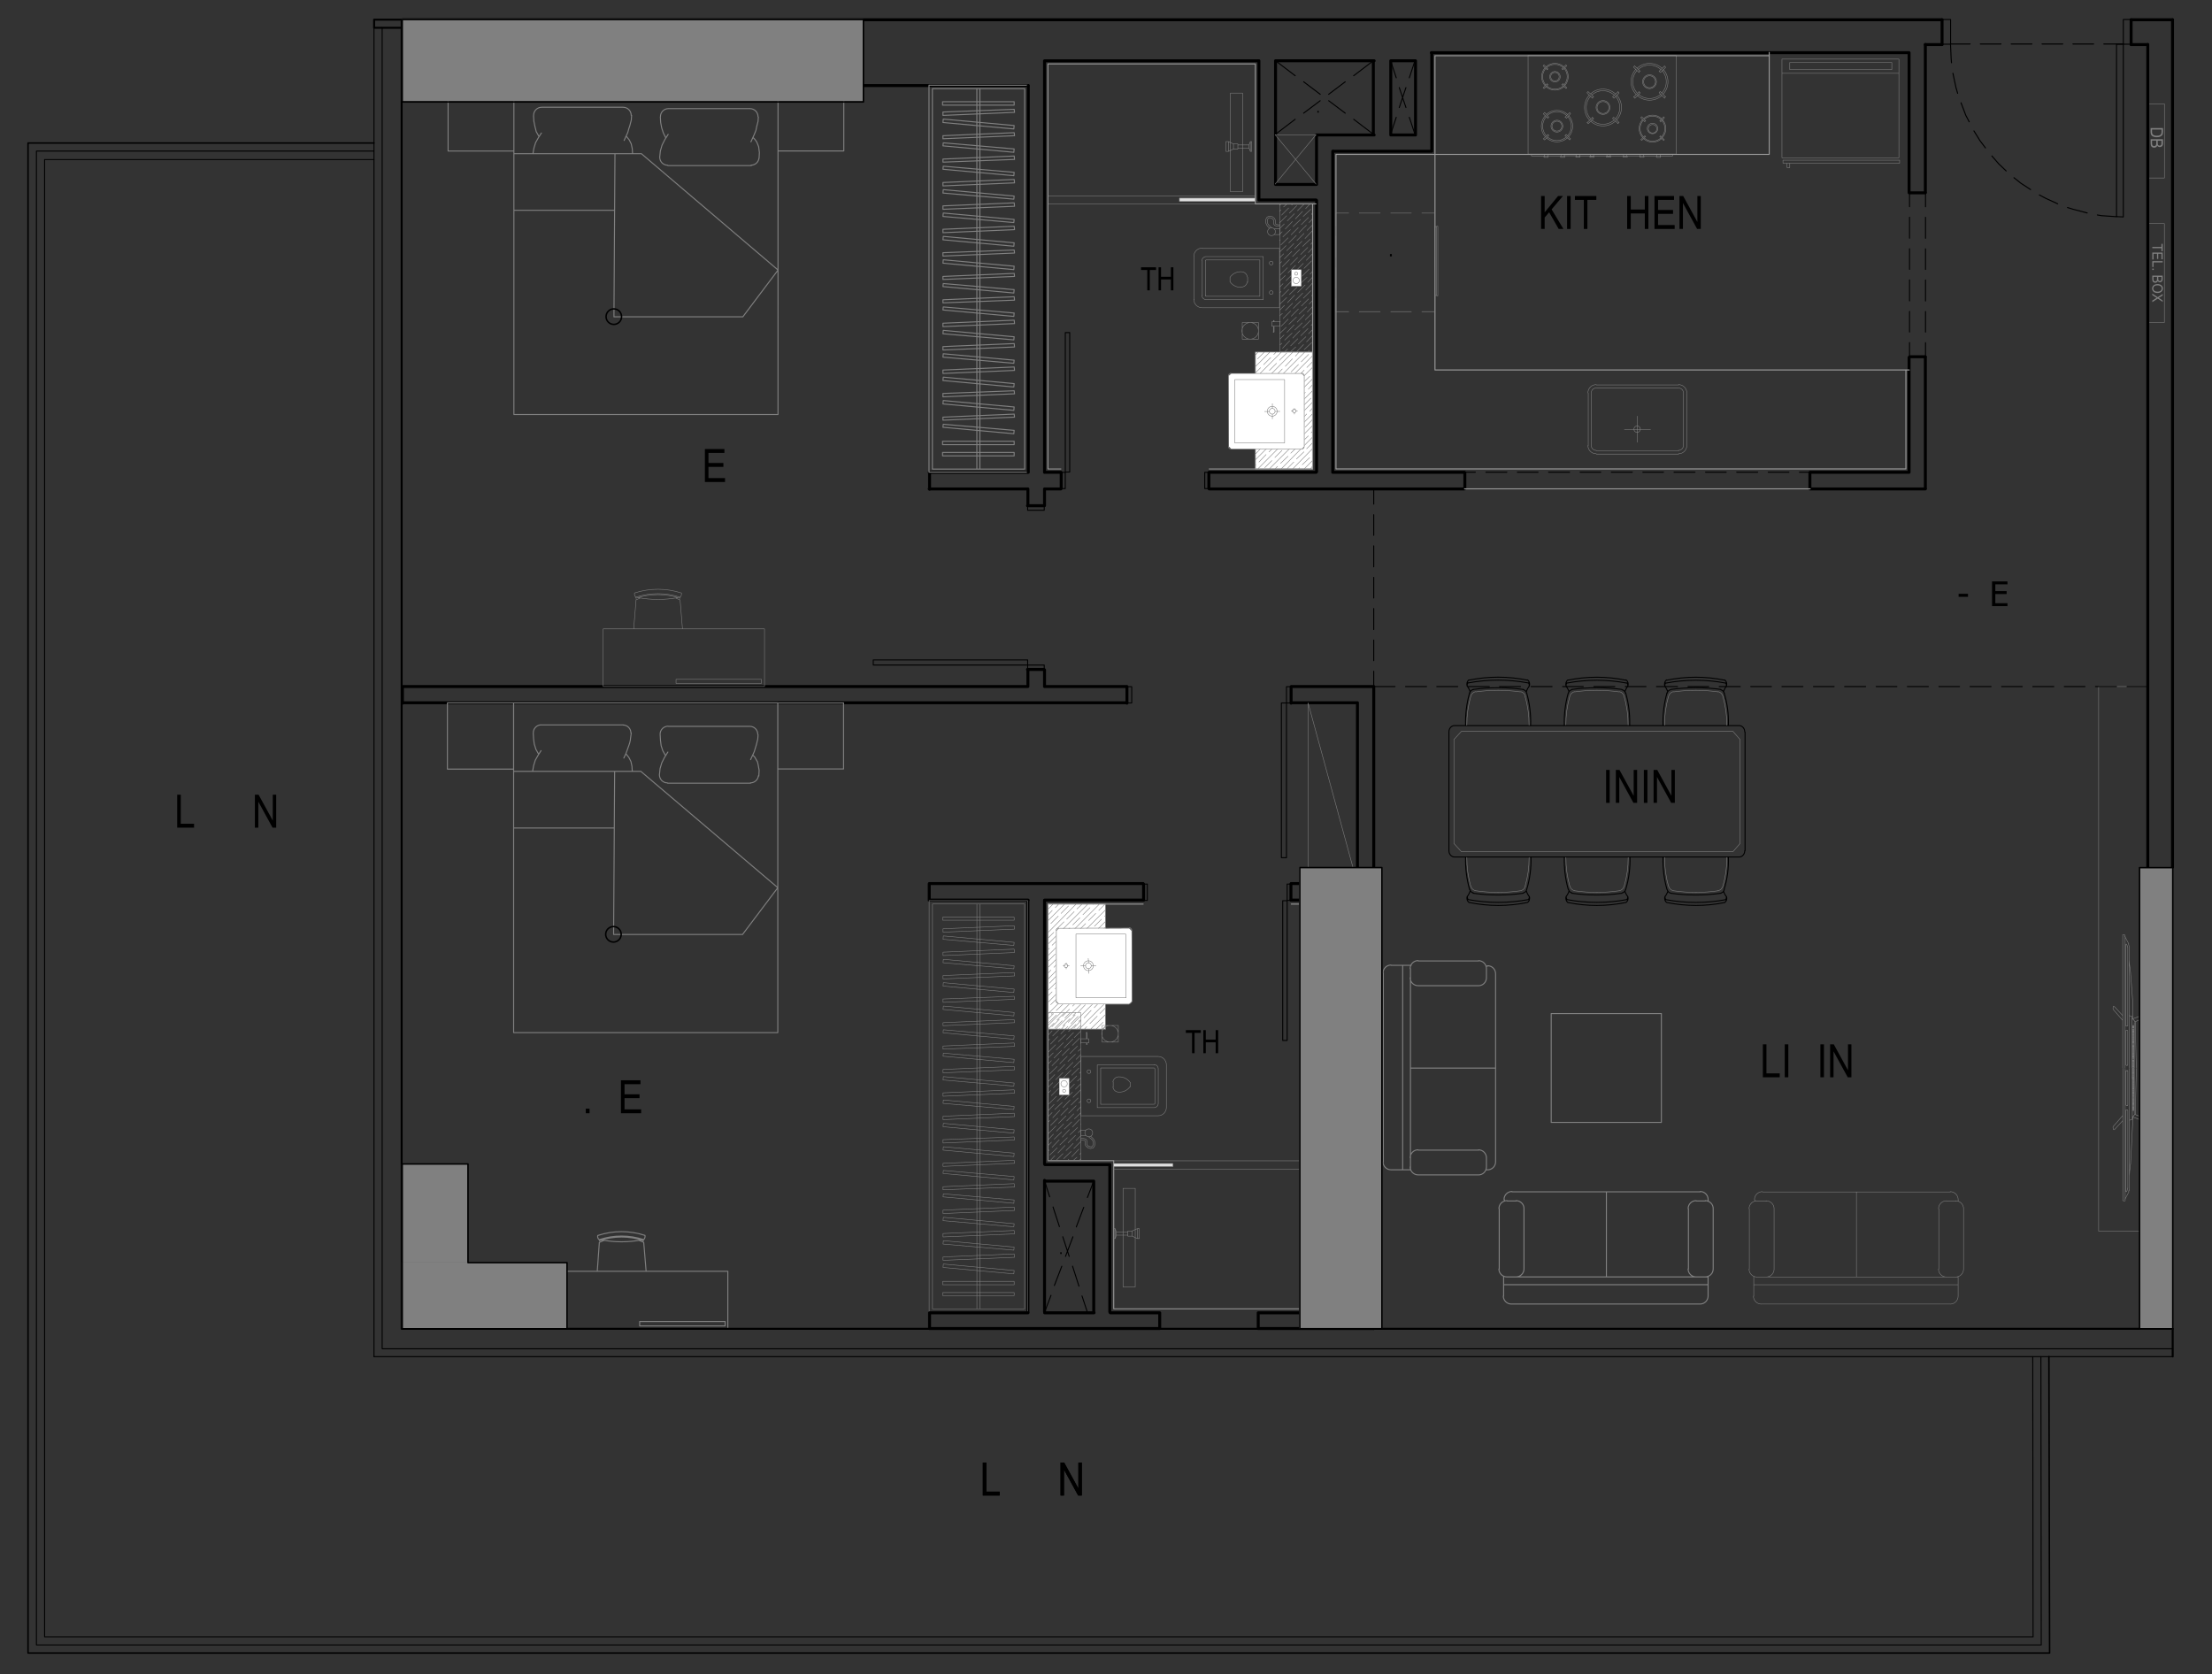 <?xml version="1.0" encoding="UTF-8"?>
<svg id="Layer_1" data-name="Layer 1" xmlns="http://www.w3.org/2000/svg" xmlns:xlink="http://www.w3.org/1999/xlink" viewBox="0 0 539 407.91">
  <rect x="0" y="0" width="539" height="407.91" fill="#333333" stroke="none"/>
  <defs>
    <style>
      .cls-1 {
        clip-path: url(#clippath-4);
      }

      .cls-1, .cls-2, .cls-3, .cls-4, .cls-5, .cls-6, .cls-7, .cls-8, .cls-9, .cls-10, .cls-11, .cls-12, .cls-13, .cls-14, .cls-15, .cls-16, .cls-17, .cls-18, .cls-19, .cls-20, .cls-21, .cls-22, .cls-23, .cls-24, .cls-25, .cls-26, .cls-27, .cls-28, .cls-29, .cls-30, .cls-31, .cls-32, .cls-33, .cls-34, .cls-35, .cls-36, .cls-37, .cls-38, .cls-39, .cls-40, .cls-41, .cls-42, .cls-43, .cls-44, .cls-45 {
        fill: none;
      }

      .cls-2 {
        clip-path: url(#clippath-2);
      }

      .cls-46 {
        fill: #fff;
      }

      .cls-3 {
        clip-path: url(#clippath-6);
      }

      .cls-4 {
        clip-path: url(#clippath-9);
      }

      .cls-5, .cls-19, .cls-30, .cls-31, .cls-35, .cls-36, .cls-38, .cls-39, .cls-44 {
        stroke-linecap: round;
        stroke-linejoin: round;
      }

      .cls-5, .cls-19, .cls-31, .cls-38, .cls-44 {
        stroke: #000;
      }

      .cls-5, .cls-30 {
        stroke-width: .24px;
      }

      .cls-6 {
        clip-path: url(#clippath-12);
      }

      .cls-7 {
        clip-path: url(#clippath-32);
      }

      .cls-8 {
        clip-path: url(#clippath-13);
      }

      .cls-9 {
        clip-path: url(#clippath-21);
      }

      .cls-10 {
        clip-path: url(#clippath-28);
      }

      .cls-47 {
        fill: #e0e0e0;
      }

      .cls-11 {
        clip-path: url(#clippath-7);
      }

      .cls-12 {
        clip-path: url(#clippath-18);
      }

      .cls-13 {
        clip-path: url(#clippath-27);
      }

      .cls-14 {
        clip-path: url(#clippath-10);
      }

      .cls-15 {
        clip-path: url(#clippath-34);
      }

      .cls-16 {
        clip-path: url(#clippath-22);
      }

      .cls-17 {
        clip-path: url(#clippath-5);
      }

      .cls-48 {
        fill: gray;
      }

      .cls-18 {
        clip-path: url(#clippath-24);
      }

      .cls-19, .cls-35, .cls-36 {
        stroke-width: .25px;
      }

      .cls-20 {
        clip-path: url(#clippath-26);
      }

      .cls-21 {
        clip-path: url(#clippath-31);
      }

      .cls-22 {
        clip-path: url(#clippath-16);
      }

      .cls-23 {
        clip-path: url(#clippath-15);
      }

      .cls-24 {
        clip-path: url(#clippath-3);
      }

      .cls-25 {
        clip-path: url(#clippath-11);
      }

      .cls-26 {
        clip-path: url(#clippath-29);
      }

      .cls-27 {
        clip-path: url(#clippath-33);
      }

      .cls-28 {
        clip-path: url(#clippath-19);
      }

      .cls-30, .cls-35 {
        stroke: #999;
      }

      .cls-31 {
        stroke-width: .36px;
      }

      .cls-32 {
        clip-path: url(#clippath-20);
      }

      .cls-33 {
        clip-path: url(#clippath-23);
      }

      .cls-34 {
        clip-path: url(#clippath-17);
      }

      .cls-36, .cls-39 {
        stroke: gray;
      }

      .cls-37 {
        clip-path: url(#clippath);
      }

      .cls-38 {
        stroke-width: .72px;
      }

      .cls-39 {
        stroke-width: .12px;
      }

      .cls-40 {
        clip-path: url(#clippath-1);
      }

      .cls-41 {
        clip-path: url(#clippath-8);
      }

      .cls-42 {
        clip-path: url(#clippath-25);
      }

      .cls-43 {
        clip-path: url(#clippath-14);
      }

      .cls-44 {
        stroke-width: .48px;
      }

      .cls-45 {
        clip-path: url(#clippath-30);
      }
    </style>
    <clipPath id="clippath">
      <rect class="cls-29" x="-52" y="-228.56" width="1371.97" height="864.57"/>
    </clipPath>
    <clipPath id="clippath-1">
      <rect class="cls-29" x="-52" y="-228.56" width="1371.97" height="864.57"/>
    </clipPath>
    <clipPath id="clippath-2">
      <rect class="cls-29" x="-52" y="-228.56" width="1371.97" height="864.57"/>
    </clipPath>
    <clipPath id="clippath-3">
      <rect class="cls-29" x="-52" y="-228.56" width="1371.97" height="864.57"/>
    </clipPath>
    <clipPath id="clippath-4">
      <rect class="cls-29" x="-52" y="-228.56" width="1371.97" height="864.57"/>
    </clipPath>
    <clipPath id="clippath-5">
      <rect class="cls-29" x="-52" y="-228.56" width="1371.97" height="864.57"/>
    </clipPath>
    <clipPath id="clippath-6">
      <rect class="cls-29" x="-52" y="-228.56" width="1371.97" height="864.57"/>
    </clipPath>
    <clipPath id="clippath-7">
      <rect class="cls-29" x="-52" y="-228.56" width="1371.97" height="864.57"/>
    </clipPath>
    <clipPath id="clippath-8">
      <rect class="cls-29" x="-52" y="-228.56" width="1371.97" height="864.57"/>
    </clipPath>
    <clipPath id="clippath-9">
      <rect class="cls-29" x="-52" y="-228.56" width="1371.97" height="864.57"/>
    </clipPath>
    <clipPath id="clippath-10">
      <rect class="cls-29" x="-52" y="-228.56" width="1371.97" height="864.57"/>
    </clipPath>
    <clipPath id="clippath-11">
      <rect class="cls-29" x="-52" y="-228.56" width="1371.97" height="864.57"/>
    </clipPath>
    <clipPath id="clippath-12">
      <rect class="cls-29" x="-52" y="-228.56" width="1371.97" height="864.57"/>
    </clipPath>
    <clipPath id="clippath-13">
      <rect class="cls-29" x="-52" y="-228.56" width="1371.97" height="864.57"/>
    </clipPath>
    <clipPath id="clippath-14">
      <rect class="cls-29" x="-52" y="-228.56" width="1371.97" height="864.57"/>
    </clipPath>
    <clipPath id="clippath-15">
      <rect class="cls-29" x="-52" y="-228.56" width="1371.97" height="864.57"/>
    </clipPath>
    <clipPath id="clippath-16">
      <rect class="cls-29" x="-52" y="-228.56" width="1371.97" height="864.57"/>
    </clipPath>
    <clipPath id="clippath-17">
      <rect class="cls-29" x="-52" y="-228.56" width="1371.97" height="864.57"/>
    </clipPath>
    <clipPath id="clippath-18">
      <rect class="cls-29" x="-52" y="-228.56" width="1371.97" height="864.57"/>
    </clipPath>
    <clipPath id="clippath-19">
      <rect class="cls-29" x="-52" y="-228.56" width="1371.97" height="864.57"/>
    </clipPath>
    <clipPath id="clippath-20">
      <rect class="cls-29" x="-52" y="-228.56" width="1371.97" height="864.57"/>
    </clipPath>
    <clipPath id="clippath-21">
      <rect class="cls-29" x="-52" y="-228.56" width="1371.97" height="864.57"/>
    </clipPath>
    <clipPath id="clippath-22">
      <rect class="cls-29" x="-52" y="-228.56" width="1371.97" height="864.57"/>
    </clipPath>
    <clipPath id="clippath-23">
      <rect class="cls-29" x="-52" y="-228.56" width="1371.97" height="864.57"/>
    </clipPath>
    <clipPath id="clippath-24">
      <rect class="cls-29" x="-52" y="-228.56" width="1371.97" height="864.57"/>
    </clipPath>
    <clipPath id="clippath-25">
      <rect class="cls-29" x="-52" y="-228.56" width="1371.97" height="864.57"/>
    </clipPath>
    <clipPath id="clippath-26">
      <rect class="cls-29" x="-52" y="-228.56" width="1371.97" height="864.57"/>
    </clipPath>
    <clipPath id="clippath-27">
      <rect class="cls-29" x="-52" y="-228.56" width="1371.97" height="864.57"/>
    </clipPath>
    <clipPath id="clippath-28">
      <rect class="cls-29" x="-52" y="-228.56" width="1371.97" height="864.57"/>
    </clipPath>
    <clipPath id="clippath-29">
      <rect class="cls-29" x="-52" y="-228.56" width="1371.97" height="864.57"/>
    </clipPath>
    <clipPath id="clippath-30">
      <rect class="cls-29" x="-52" y="-228.56" width="1371.97" height="864.57"/>
    </clipPath>
    <clipPath id="clippath-31">
      <rect class="cls-29" x="-52" y="-228.56" width="1371.97" height="864.57"/>
    </clipPath>
    <clipPath id="clippath-32">
      <rect class="cls-29" x="-52" y="-228.56" width="1371.97" height="864.57"/>
    </clipPath>
    <clipPath id="clippath-33">
      <rect class="cls-29" x="-52" y="-228.56" width="1371.97" height="864.57"/>
    </clipPath>
    <clipPath id="clippath-34">
      <rect class="cls-29" x="-52" y="-228.56" width="1371.97" height="864.57"/>
    </clipPath>
  </defs>
  <path class="cls-39" d="m436.11,39.77h-.66v1.07h.66v-1.07Zm26.6-25.37h-28.5v24.05h28.5V14.4Zm.17,24.63h-28.42v.74h28.42v-.74Zm-.17-21.16h-28.5m26.77-2.65h-24.87v1.74h24.87v-1.74Zm62.46,152.07h-12.06v132.73h12.06v-132.73Z"/>
  <polygon points="375.52 55.79 375.52 47.76 376.39 47.76 376.39 51.74 379.66 47.76 380.84 47.76 378.08 51.02 380.96 55.79 379.81 55.79 377.48 51.73 376.39 53.01 376.39 55.79 375.52 55.79"/>
  <rect x="381.85" y="47.76" width=".87" height="8.03"/>
  <polygon points="385.93 55.79 385.93 48.71 383.76 48.71 383.76 47.76 388.98 47.76 388.98 48.71 386.8 48.71 386.8 55.79 385.93 55.79"/>
  <g class="cls-37">
    <path d="m394.53,52.97l.88.27c-.19.9-.53,1.58-1.02,2.02-.48.44-1.07.67-1.77.67-.61,0-1.13-.15-1.56-.45-.43-.3-.79-.78-1.06-1.43-.27-.66-.41-1.43-.41-2.33s.14-1.63.41-2.24c.28-.61.65-1.07,1.12-1.39.47-.31,1-.47,1.58-.47.64,0,1.18.2,1.64.59.46.39.78.97.96,1.74l-.85.25c-.29-1.11-.88-1.67-1.76-1.67-.44,0-.82.11-1.14.34-.32.22-.58.57-.77,1.05-.19.48-.29,1.08-.29,1.8,0,1.1.19,1.92.58,2.47.39.55.9.83,1.54.83.48,0,.88-.17,1.23-.51.35-.34.58-.85.69-1.54"/>
  </g>
  <polygon points="396.49 55.79 396.49 47.76 397.37 47.76 397.37 51.06 400.79 51.06 400.79 47.76 401.66 47.76 401.66 55.79 400.79 55.79 400.79 52.01 397.37 52.01 397.37 55.79 396.49 55.79"/>
  <polygon points="403.15 55.79 403.15 47.76 407.91 47.76 407.91 48.71 404.02 48.71 404.02 51.16 407.67 51.16 407.67 52.11 404.02 52.11 404.02 54.84 408.07 54.84 408.07 55.79 403.15 55.79"/>
  <polygon points="409.24 55.79 409.24 47.76 410.14 47.76 413.6 54.08 413.6 47.76 414.43 47.76 414.43 55.79 413.54 55.79 410.08 49.47 410.08 55.79 409.24 55.79"/>
  <g class="cls-40">
    <path d="m340.42,26.73v-.24h.7s0,.75,0,.75c-.11.1-.22.18-.33.23-.11.05-.23.08-.35.08-.16,0-.3-.04-.43-.12-.13-.08-.23-.2-.3-.35-.07-.15-.11-.34-.11-.56s.04-.41.11-.57c.07-.16.17-.28.29-.36.12-.08.26-.12.42-.12.12,0,.22.02.32.07.09.05.17.11.22.19.06.08.1.2.13.34l-.2.07c-.03-.11-.06-.2-.1-.25-.04-.06-.09-.1-.16-.13-.07-.03-.14-.05-.22-.05-.12,0-.22.03-.31.09-.09.06-.15.15-.21.27-.05.12-.08.27-.08.45,0,.27.06.47.17.6.11.13.26.2.44.2.09,0,.17-.02.26-.06.09-.04.16-.09.21-.15v-.37h-.48Z"/>
    <path d="m341.72,26.7h.56l-.17-.56c-.05-.17-.09-.31-.12-.42-.02.13-.05.26-.09.38l-.18.59Zm-.47.82l.63-2.01h.23l.67,2.01h-.25l-.19-.61h-.69l-.18.61h-.23Z"/>
    <path d="m342.89,26.87l.2-.02c.01.11.04.2.08.26.04.06.09.11.17.15.07.04.15.06.24.06.13,0,.23-.03.3-.1.07-.06.11-.15.11-.25,0-.06-.01-.11-.04-.16-.03-.04-.07-.08-.12-.11-.05-.03-.17-.07-.34-.12-.15-.05-.27-.09-.33-.14-.07-.05-.12-.11-.15-.18-.04-.07-.06-.15-.06-.24,0-.16.05-.29.16-.4.11-.1.25-.15.42-.15.12,0,.23.02.32.07.09.05.16.12.21.21.05.09.08.2.08.32l-.21.02c-.01-.13-.05-.23-.12-.29-.07-.06-.16-.09-.28-.09s-.22.03-.28.08c-.06.05-.1.13-.1.21,0,.08.02.14.07.19.05.04.15.09.32.14.16.04.28.08.34.12.1.05.18.12.23.2.05.08.08.18.08.3s-.03.22-.08.31c-.05.09-.13.17-.22.22-.09.05-.2.07-.33.07-.2,0-.37-.06-.49-.18s-.18-.29-.19-.5"/>
    <path class="cls-39" d="m395.83,104.62h6.36m-3.26.74c.43,0,.78-.35.78-.78s-.35-.79-.78-.79-.79.35-.79.79.35.78.79.78m.04,2.4v-6.36m11.23-5.62v12.81m0-12.85c0-.66-.54-1.2-1.2-1.2m-20.02,0h20.07m-20.11,0c-.66,0-1.2.54-1.2,1.2m0,12.85v-12.81m0,12.77c0,.66.54,1.2,1.2,1.2m20.11.08h-20.07m20.02-.08c.66,0,1.2-.54,1.2-1.2m.83-12.77v12.81m0-12.85c0-1.12-.91-2.02-2.02-2.02m-20.02.08h20.07m-20.11-.08c-1.12,0-2.02.91-2.02,2.02m.08,12.85v-12.81m-.08,12.77c0,1.12.91,2.02,2.02,2.02m20.11.08h-20.07m20.02-.08c1.12,0,2.02-.91,2.02-2.02m-23.53-70.44v-.5m.91.74v-.25h-.99v.25m.91-.25v-.5m.08.74h-.99m4.13-.25v-.5m.91.74v-.25h-.99v.25m.91-.25v-.5m.08.74h-.99m4.13-.25v-.5m.91.74v-.25h-.99v.25m.91-.25v-.5m.08.74h-.99m-4.91-13.55c-.8,0-1.45.65-1.45,1.45s.65,1.45,1.45,1.45,1.45-.65,1.45-1.45-.65-1.45-1.45-1.45m0-.25c-.93,0-1.69.76-1.69,1.69s.76,1.69,1.69,1.69,1.69-.76,1.69-1.69-.76-1.69-1.69-1.69m-3.32-1.35c-1.57,1.72-1.57,4.36,0,6.08m.29-5.79c-1.41,1.56-1.41,3.94,0,5.5m6.06,0c1.41-1.56,1.41-3.94,0-5.5m.29,5.79c1.57-1.72,1.57-4.36,0-6.08m-6.36,6.36c1.72,1.57,4.36,1.57,6.07,0m-5.78-.29c1.56,1.41,3.93,1.41,5.49,0m-.39-.34l1.32,1.24m-.99-1.49l1.24,1.24m-1.59-1.05c.1-.09.2-.18.28-.28m1,1.57c.1-.09.19-.19.28-.28m-6.42-1.19l-1.32,1.24m1.57-.99l-1.32,1.24m-.31-.3c.09.1.19.19.28.28m1-1.57c.09.1.18.2.28.28m5.37-5.94c-1.72-1.57-4.35-1.57-6.07,0m5.78.29c-1.56-1.41-3.93-1.41-5.49,0m5.43.76l1.24-1.24m-1.57.91l1.32-1.24m.23.22c-.09-.1-.19-.19-.28-.28m-1,1.57c-.09-.1-.18-.2-.28-.28m-4.61.02l-1.32-1.24m1.07,1.57l-1.32-1.24m.22-.4c-.1.09-.19.19-.28.28m1.57,1c-.1.09-.2.18-.28.28m-3.95,14.11h-2.89m-8.84-24.46h36.09m0,24.04h-36.09m8.97-16.68c1.14-1.25,1.14-3.16,0-4.41m-.17,4.23c1.04-1.15,1.04-2.9,0-4.05m-.29,3.72l.91.99m-1.16-.74l.99.91m-.99-4.71l.99-.99m-.74,1.16l.91-.91m-2.35,13.47c-.66,0-1.2.54-1.2,1.2s.54,1.2,1.2,1.2,1.2-.54,1.2-1.2-.54-1.2-1.2-1.2m0-.25c-.8,0-1.45.65-1.45,1.45s.65,1.45,1.45,1.45,1.44-.65,1.44-1.45-.65-1.45-1.44-1.45m-2.36,4.05c1.34,1.21,3.38,1.21,4.72,0m-4.95.23c1.47,1.34,3.72,1.34,5.18,0m-.23-5.44c-1.34-1.21-3.38-1.21-4.72,0m4.95-.23c-1.47-1.34-3.72-1.34-5.18,0m23.64,1.39c-1.04,1.15-1.04,2.9,0,4.05m-.17-4.23c-1.14,1.25-1.14,3.16,0,4.41m4.81,0c1.14-1.25,1.14-3.16,0-4.41m-.17,4.23c1.04-1.15,1.04-2.9,0-4.05m-2.23.74c-.71,0-1.28.57-1.28,1.28s.57,1.28,1.28,1.28,1.28-.57,1.28-1.28-.57-1.28-1.28-1.28m-20.45,3.3c1.34-1.47,1.34-3.72,0-5.19m-.23,4.95c1.21-1.34,1.21-3.38,0-4.72m26.43,9.17V13.57m-4.71,24.46h-3.22m2.19-7.68c-.57,0-1.03.46-1.03,1.03s.46,1.03,1.03,1.03,1.03-.46,1.03-1.03-.46-1.03-1.03-1.03m-2.02,3.27c1.15,1.04,2.9,1.04,4.05,0m-4.23.17c1.25,1.14,3.16,1.14,4.4,0m-.26,4.57h-.99m.91-.25v-.5m-.91.74v-.25h.99v.25m-.91-.25v-.5m3.88,0v.41h-3.05m.81-3.77c.07-.07.14-.14.21-.21m-1.14-.72c.07-.07.14-.14.21-.21m0,.04l.91.91m-1.07-.74l.91.91m-5.7,3.8h-14.78m14.78.08v-.5m.91.74v-.25h-.99v.25m.91-.25v-.5m.08.74h-.99m-15.52-.25v-.5m.91.74v-.25h-.99v.25m.91-.25v-.5m.08.74h-.99m16.76-5.25c.07.07.14.14.21.21m-1.15.72c.07.07.14.14.21.21m.97-.94l-.91.91m.74-1.07l-.99.91m-17.38.04c.08-.08.16-.16.24-.24m-1.3-.81c.09-.08.17-.16.24-.24m.02.02l.99,1.07m-1.32-.83l1.16,1.07m19.45-15.62c-.8,0-1.44.65-1.44,1.45s.65,1.45,1.44,1.45,1.45-.65,1.45-1.45-.65-1.45-1.45-1.45m0-.25c-.93,0-1.69.76-1.69,1.69s.76,1.69,1.69,1.69,1.69-.76,1.69-1.69-.76-1.69-1.69-1.69m-3.32-1.35c-1.57,1.72-1.57,4.36,0,6.08m.29-5.79c-1.41,1.56-1.41,3.93,0,5.49m6.06,0c1.41-1.56,1.41-3.93,0-5.49m.29,5.79c1.57-1.72,1.57-4.36,0-6.08m-.55,12.21c-1.15-1.04-2.9-1.04-4.05,0m4.23-.17c-1.25-1.14-3.16-1.14-4.4,0m-1.58-5.67c1.72,1.57,4.36,1.57,6.08,0m-5.78-.29c1.56,1.41,3.93,1.41,5.49,0m-.06,6.64c-.07-.07-.14-.14-.21-.21m1.14-.72c-.07-.07-.14-.14-.21-.21m-.89,1.02l.91-.99m-.74,1.24l.91-.99m-1.24-6.11l1.32,1.32m-.99-1.57l1.24,1.24m-1.59-1.06c.1-.09.2-.18.28-.28m1,1.57c.1-.09.19-.19.28-.29m-4.89,5.84c-.07.07-.15.14-.21.21m-.73-1.15c-.07.07-.14.14-.21.21m1.02,1.06l-.99-.99m1.16.74l-.91-.99m-18.44.27c-.08-.09-.16-.17-.24-.24m1.3-.81c-.08-.08-.16-.16-.24-.24m-1.12,1.11l1.16-1.16m-.83,1.41l.99-1.07m-1.09-6.17c.07-.07.14-.14.21-.21m17.64,1.01l-1.32,1.24m1.57-.99l-1.32,1.32m-.31-.38c.09.1.19.19.28.29m1-1.57c.09.1.18.19.28.28m5.37-5.94c-1.72-1.57-4.36-1.57-6.08,0m5.78.29c-1.56-1.41-3.93-1.41-5.49,0m5.43.76l1.24-1.24m-1.57.91l1.32-1.24m.23.22c-.09-.1-.19-.19-.28-.28m-1,1.57c-.09-.1-.18-.2-.28-.28m-22.5-1.29c-.07-.07-.14-.14-.21-.21m18.1,1.51l-1.32-1.24m1.07,1.57l-1.32-1.24m.22-.4c-.1.09-.19.19-.28.28m1.57,1c-.1.09-.19.18-.28.28m-22.52,10.8c-1.21,1.34-1.21,3.38,0,4.72m-.23-4.95c-1.34,1.47-1.34,3.72,0,5.19m-4.23,4.22V13.57m8.01,24.46h-3.22m4.05.08v-.5m-.91.74v-.25h.99v.25m-.91-.25v-.5m-.08.74h.99m-8.09-.74v.41h3.14-3.14m3.05.33h.99m-.91-.25v-.5m.91.74v-.25h-.99v.25m.91-.25v-.5m.02-4.81c.08.09.16.17.24.24m-1.3.81c.08.08.16.16.24.24m1.04-1.03l-.99,1.07m.83-1.32l-1.16,1.07m.44-17.36c-1.14,1.25-1.14,3.16,0,4.41m.71-.26l-.91.91m.74-1.16l-.99.99m1.34,7.13c-.09.08-.17.16-.24.24m-.81-1.29c-.08.08-.16.16-.24.24m1.28.87l-.99-1.16m.83,1.41l-1.16-1.07m-.03-6.38c.07.07.14.14.21.21m.64-.64c1.15,1.04,2.9,1.04,4.05,0m-4.23.17c1.25,1.14,3.16,1.14,4.4,0m-4.87-5.29c-.07.07-.14.14-.21.21m1.18.81l-.91-.99m4.63.62c-1.15-1.04-2.9-1.04-4.05,0m4.23-.18c-1.25-1.14-3.16-1.14-4.4,0m-.03.38c-1.04,1.15-1.04,2.9,0,4.05m.29-.29c.07.07.14.14.21.21m0-3.89c-.07.07-.14.14-.21.21m.08.04l-.99-.91m2.85,1.57c-.57,0-1.03.46-1.03,1.03s.46,1.03,1.03,1.03,1.03-.46,1.03-1.03-.46-1.03-1.03-1.03m1.73,2.98c.07-.07.14-.14.21-.21m0-3.46c-.07-.07-.14-.14-.21-.21m-1.73.66c-.71,0-1.28.57-1.28,1.28s.57,1.28,1.28,1.28,1.28-.57,1.28-1.28-.57-1.28-1.28-1.28"/>
  </g>
  <polygon points="429.56 262.51 429.56 254.48 430.43 254.48 430.43 261.56 433.67 261.56 433.67 262.51 429.56 262.51"/>
  <rect x="434.89" y="254.48" width=".87" height="8.03"/>
  <g class="cls-2">
    <path d="m439.17,262.51l-2.56-8.03h.94l1.72,5.83c.13.45.25.89.35,1.32.1-.44.22-.88.35-1.32l1.78-5.83h.89l-2.57,8.03h-.89Z"/>
  </g>
  <rect x="443.58" y="254.48" width=".87" height="8.03"/>
  <polygon points="445.95 262.51 445.95 254.48 446.84 254.48 450.3 260.8 450.3 254.48 451.13 254.48 451.13 262.51 450.24 262.51 446.78 256.19 446.78 262.51 445.95 262.51"/>
  <g class="cls-24">
    <path d="m455.71,259.36v-.95h2.79s0,2.98,0,2.98c-.43.42-.87.73-1.33.94-.46.21-.92.32-1.41.32-.64,0-1.22-.16-1.72-.48-.5-.32-.9-.79-1.2-1.41-.29-.62-.44-1.36-.44-2.23s.15-1.64.44-2.29c.29-.65.68-1.13,1.16-1.44.48-.31,1.04-.46,1.7-.46.48,0,.9.09,1.26.27.36.18.66.43.89.76.23.33.41.78.52,1.35l-.78.26c-.11-.45-.24-.79-.4-1.02-.16-.22-.37-.4-.63-.53-.26-.13-.56-.19-.89-.19-.48,0-.89.12-1.23.35-.35.23-.62.59-.83,1.08-.21.49-.32,1.09-.32,1.79,0,1.07.23,1.88.67,2.41.45.54,1.03.8,1.75.8.34,0,.69-.08,1.05-.25.36-.17.64-.36.86-.59v-1.5h-1.93Z"/>
    <path d="m385.41,194.7h1.4c.57,0,1-.09,1.29-.28.29-.18.52-.48.67-.89.21-.54.31-1.2.31-1.95,0-.81-.11-1.45-.33-1.92-.22-.47-.51-.78-.85-.93-.23-.11-.6-.16-1.11-.16h-1.38v6.13Zm-.87.95v-8.03h2.27c.56,0,.99.05,1.28.15.38.13.71.36,1,.7.28.34.5.77.66,1.28.16.52.24,1.13.24,1.84,0,.91-.13,1.68-.4,2.31-.27.63-.61,1.08-1.03,1.35-.42.26-.96.4-1.64.4h-2.38Z"/>
  </g>
  <rect x="391.36" y="187.61" width=".87" height="8.03"/>
  <polygon points="393.73 195.64 393.73 187.61 394.62 187.61 398.08 193.93 398.08 187.61 398.92 187.61 398.92 195.64 398.02 195.64 394.57 189.33 394.57 195.64 393.73 195.64"/>
  <rect x="400.56" y="187.61" width=".87" height="8.03"/>
  <polygon points="402.93 195.64 402.93 187.61 403.82 187.61 407.28 193.93 407.28 187.61 408.11 187.61 408.11 195.64 407.22 195.64 403.76 189.33 403.76 195.64 402.93 195.64"/>
  <g class="cls-1">
    <path d="m412.69,192.49v-.95h2.79s0,2.98,0,2.98c-.43.42-.87.73-1.33.94-.46.21-.92.32-1.41.32-.64,0-1.22-.16-1.72-.48-.5-.32-.9-.79-1.2-1.41-.29-.62-.44-1.36-.44-2.23s.15-1.64.44-2.29c.29-.65.68-1.13,1.16-1.44.48-.31,1.04-.46,1.7-.46.48,0,.9.09,1.26.27.36.18.66.43.89.76.23.33.41.78.52,1.35l-.78.26c-.11-.45-.24-.79-.4-1.02-.16-.22-.37-.4-.63-.53-.26-.13-.56-.19-.89-.19-.48,0-.89.12-1.24.35-.35.23-.62.59-.83,1.08-.21.49-.32,1.09-.32,1.79,0,1.07.23,1.88.67,2.41.45.54,1.03.8,1.75.8.34,0,.69-.08,1.05-.25.36-.17.64-.36.86-.59v-1.5h-1.93Z"/>
    <path class="cls-5" d="m397.11,176.7c.07-2.66-.26-5.32-.97-7.84"/>
    <path class="cls-39" d="m395.77,169.69c-.16-.61-.62-1.05-1.18-1.13m2.13,8.16c.01-2.37-.31-4.73-.97-6.99"/>
    <path class="cls-5" d="m382.14,168.86c-.71,2.53-1.04,5.18-.97,7.84"/>
    <path class="cls-39" d="m382.5,169.74c-.64,2.25-.96,4.61-.95,6.98"/>
    <path class="cls-5" d="m395.2,168c-4.05-.56-8.16-.56-12.2,0"/>
    <path class="cls-39" d="m383.72,168.55c-.56.08-1.03.51-1.19,1.11m12-1.06c-3.6-.51-7.25-.51-10.85,0"/>
    <path class="cls-5" d="m425.14,178.34c0-.84-.61-1.53-1.36-1.53m-69.32,0h69.36m-69.4,0c-.75,0-1.36.68-1.36,1.53m0,29v-28.96m0,28.92c0,.84.61,1.53,1.36,1.53m69.4,0h-69.36m69.32,0c.75,0,1.36-.68,1.36-1.53m.08-28.92v28.96m-28.54-40.17c-.32.4-.57.88-.73,1.39m.71-1.41c.19-.56,0-1.19-.45-1.48m-14.16.01c-.44.3-.62.92-.44,1.47m14.57-1.4c-4.69-.97-9.5-.97-14.19,0m14.64,1.38c.05-.27-.02-.54-.2-.73m-14.11,2.17c-.16-.51-.41-.98-.73-1.39m.24-.78c-.17.19-.25.46-.2.73m14.8-.67c-4.86-.93-9.83-.93-14.69,0m14.35,2.43c-.12-.43-.44-.74-.83-.8m-12.27,0c-.39.07-.71.38-.83.8"/>
  </g>
  <polygon class="cls-39" points="424 180.2 424 205.54 422.27 207.53 356.1 207.53 354.28 205.54 354.28 180.2 356.1 178.22 422.27 178.22 424 180.2"/>
  <g class="cls-17">
    <path class="cls-5" d="m372.98,176.7c.07-2.66-.26-5.32-.97-7.84"/>
    <path class="cls-39" d="m371.72,169.69c-.16-.61-.62-1.05-1.18-1.13m2.05,8.16c.01-2.37-.31-4.73-.97-6.99"/>
    <path class="cls-5" d="m358.09,168.86c-.71,2.53-1.04,5.18-.97,7.84"/>
    <path class="cls-39" d="m358.37,169.74c-.64,2.25-.96,4.61-.95,6.98"/>
    <path class="cls-5" d="m371.15,168c-4.05-.56-8.16-.56-12.2,0"/>
    <path class="cls-39" d="m359.58,168.55c-.56.08-1.03.51-1.19,1.11m12.08-1.06c-3.6-.51-7.25-.51-10.85,0"/>
    <path class="cls-5" d="m421.16,176.7c.08-2.67-.27-5.33-1.04-7.87m-47.46-1.67c-.32.4-.57.87-.73,1.38m.71-1.4c.19-.55,0-1.19-.46-1.48m-14.24.01c-.44.3-.62.92-.44,1.46m14.65-1.4c-4.69-.96-9.5-.96-14.18,0m14.64,1.37c.05-.26-.02-.54-.2-.73m-14.2,2.15c-.16-.51-.41-.98-.73-1.38m.24-.78c-.17.19-.25.46-.2.73m14.88-.67c-4.86-.92-9.82-.92-14.68,0m14.26,2.42c-.12-.42-.44-.73-.83-.8m-12.19,0c-.39.07-.71.37-.83.8"/>
    <path class="cls-39" d="m419.83,169.69c-.16-.61-.62-1.05-1.18-1.13m2.13,8.16c.01-2.37-.31-4.73-.97-6.99"/>
    <path class="cls-5" d="m406.19,168.86c-.71,2.53-1.04,5.18-.97,7.84"/>
    <path class="cls-39" d="m406.55,169.74c-.64,2.25-.96,4.61-.95,6.98"/>
    <path class="cls-5" d="m419.34,168c-4.05-.56-8.16-.56-12.2,0"/>
    <path class="cls-39" d="m407.77,168.55c-.56.08-1.03.51-1.19,1.11m12.08-1.06c-3.6-.51-7.25-.51-10.85,0"/>
    <path class="cls-5" d="m396.14,216.72c.77-2.55,1.12-5.22,1.04-7.91m23.52-41.64c-.32.4-.57.88-.73,1.39m.71-1.41c.19-.56,0-1.19-.45-1.48m-14.13.01c-.44.3-.62.92-.43,1.47m14.62-1.4c-4.68-.97-9.48-.97-14.16,0m14.53,1.38c.05-.27-.02-.54-.19-.73m-14.09,2.17c-.16-.51-.41-.98-.73-1.39m.24-.78c-.17.19-.25.46-.2.73m14.85-.67c-4.85-.93-9.81-.93-14.66,0m14.24,2.43c-.12-.43-.44-.74-.83-.8m-12.25,0c-.38.07-.7.38-.83.8"/>
    <path class="cls-39" d="m394.6,217.02c.56-.08,1.02-.52,1.18-1.13m-.01.04c.65-2.25.98-4.61.97-6.98"/>
    <path class="cls-5" d="m381.17,208.88c-.07,2.66.26,5.32.97,7.84"/>
    <path class="cls-39" d="m381.56,208.94c-.01,2.37.31,4.73.95,6.98"/>
    <path class="cls-5" d="m383,217.66c4.05.57,8.16.57,12.2,0"/>
    <path class="cls-39" d="m382.53,215.92c.16.59.63,1.03,1.19,1.11m-.04.03c3.6.52,7.25.52,10.85,0"/>
    <path class="cls-5" d="m372.01,216.75c.77-2.53,1.12-5.2,1.04-7.87m22.88,8.24c.16.51.41.98.73,1.38m-.47,1.42c.45-.29.64-.92.45-1.48m-15.02,0c-.18.54,0,1.17.43,1.46m-.05.01c4.68.97,9.48.97,14.16,0m.26-.73c.17-.19.25-.46.2-.73m-15.01.03c.32-.4.57-.87.73-1.38m-.68,1.35c-.05.26.02.54.2.73m-.08.02c4.85.92,9.81.92,14.66,0m-1.16-1.62c.38-.07.7-.38.83-.8m-13.9,0c.12.43.44.73.83.8"/>
    <path class="cls-39" d="m370.54,217.02c.56-.08,1.02-.52,1.18-1.13m-.09.04c.65-2.25.98-4.61.97-6.98"/>
    <path class="cls-5" d="m357.12,208.88c-.07,2.66.26,5.32.97,7.84"/>
    <path class="cls-39" d="m357.42,208.94c-.01,2.37.31,4.73.95,6.98"/>
    <path class="cls-5" d="m358.95,217.66c4.05.57,8.16.57,12.2,0"/>
    <path class="cls-39" d="m358.39,215.92c.16.59.63,1.03,1.19,1.11m.04.03c3.6.52,7.25.52,10.85,0"/>
    <path class="cls-5" d="m420.12,216.75c.77-2.53,1.12-5.2,1.04-7.87m-49.23,8.24c.16.51.41.98.73,1.38m-.47,1.42c.45-.29.64-.92.46-1.48m-15.13,0c-.19.54,0,1.17.44,1.46m.03.01c4.69.97,9.5.97,14.18,0m.26-.73c.17-.19.25-.46.2-.73m-15.12.03c.32-.4.57-.87.73-1.38m-.68,1.35c-.05.26.02.54.2.73m0,.02c4.86.92,9.82.92,14.68,0m-1.25-1.62c.38-.07.7-.38.83-.8m-13.84,0c.12.43.44.73.83.8"/>
    <path class="cls-39" d="m418.65,217.02c.56-.08,1.02-.52,1.18-1.13m-.01.04c.65-2.25.98-4.61.97-6.98"/>
    <path class="cls-5" d="m405.22,208.88c-.07,2.66.26,5.32.97,7.84"/>
    <path class="cls-39" d="m405.61,208.94c-.01,2.37.31,4.73.95,6.98"/>
    <path class="cls-5" d="m407.13,217.66c4.05.57,8.16.57,12.2,0"/>
    <path class="cls-39" d="m406.58,215.92c.16.59.63,1.03,1.19,1.11m.04.03c3.6.52,7.25.52,10.85,0"/>
    <path class="cls-5" d="m419.98,217.17c.16.5.4.96.73,1.36m-.47,1.4c.45-.29.64-.91.45-1.46m-14.99,0c-.18.54,0,1.15.43,1.44m.03.01c4.67.95,9.46.96,14.13,0m.18-.72c.17-.19.25-.46.19-.72m-14.98.03c.32-.4.57-.86.73-1.36m-.68,1.33c-.05.26.02.53.19.72m0,.02c4.84.91,9.79.91,14.63,0m-1.24-1.6c.38-.06.7-.37.83-.79m-13.88,0c.12.42.44.73.82.79"/>
    <path class="cls-36" d="m404.83,273.5h-26.85v-26.52h26.85v26.52Zm-42.63-37.47c0-1.07-.87-1.94-1.94-1.94m0,6.11c1.07,0,1.94-.87,1.94-1.94m0-2.85h.33m1.9,1.86c0-1.07-.87-1.94-1.94-1.94m-.29.74v2.23m0,43.83c0-1.07-.87-1.94-1.94-1.94m2.23,4.87c1.07,0,1.94-.87,1.94-1.94m-2.23,1.94h.33m-.33-.66v-2.23m-1.94,4.13c1.07,0,1.94-.87,1.94-1.94m2.23-1.2v-45.85m-25.49-2.15c-1.07,0-1.94.87-1.94,1.94m8.55-3.02c-1.07,0-1.94.87-1.94,1.94m0,2.23c0,1.07.87,1.94,1.94,1.94m-6.57-4.96h4.88m-6.86,47.88c0,1.07.87,1.94,1.94,1.94m6.61-4.87c-1.07,0-1.94.87-1.94,1.94m0,2.23c0,1.07.87,1.94,1.94,1.94m-1.86-1.24h-4.71m2.81,0v-49.82m1.9,49.82v-48.99m-6.61,47.09v-46.02m23.21,43.13h-14.71m0,6.03h14.71m4.13-26.02h-20.74m1.9-26.11h14.71m0,6.03h-14.71m16.61,44.86l-.08-.08m5.08,7.6c-1.07,0-1.94.87-1.94,1.94m6.11,0c0-1.07-.87-1.94-1.94-1.94m-2.85.08v-.33m1.86-1.98c-1.07,0-1.94.87-1.94,1.94m.74.37h2.23m43.83-.08c-1.07,0-1.94.87-1.94,1.94m4.87-2.23c0-1.07-.87-1.94-1.94-1.94m1.94,2.31v-.33m-.66.33h-2.23m4.13,1.86c0-1.07-.87-1.94-1.94-1.94m-1.2-2.15h-45.85m-2.15,25.4c0,1.07.87,1.94,1.94,1.94m-3.02-8.55c0,1.07.87,1.94,1.94,1.94m2.23,0c1.07,0,1.94-.87,1.94-1.94m-4.96,6.65v-4.88m47.88,6.78c1.07,0,1.94-.87,1.94-1.94m-4.87-6.61c0,1.07.87,1.94,1.94,1.94m2.23,0c1.07,0,1.94-.87,1.94-1.94m-1.24,1.94v4.71m0-2.81h-49.82m49.82-1.9h-48.99m47.09,6.61h-46.02m43.13-23.22v14.71m6.03,0v-14.71m-26.02-4.13v20.74m-26.11-1.9v-14.71m6.03,0v14.71m44.86-16.61l-.08.08"/>
  </g>
  <path class="cls-38" d="m465.19,46.95V12.84m-24.12,102.25h24.12v-28m-140.44-50.22v78.22h32.05M465.19,12.84h-116.4m124.41-1.98h-4.05m-218.67,9.99H98.06m208.59-6.03h-52.13m268.82-3.96h-4.05m-78.23,108.28h28.09m-174.48,0h62.12m-102.27,0h3.96m-32.05,0h24.04m44.2-4.05h26.02m-66.17,0h3.96m-32.05,0h24.04m80.3,100.27v-44.11m3.97,152.47v-156.44m-20.08,3.96h16.11m-232.72,0h176.54m-48.16,44.11v4.05m24.04,0v100.27m0-156.44v4.05m0-48.15v4.05m64.19,44.11h20.08m-80.22,0h20.07m-176.54,0h152.42m4.05,120.34v32.05m0-100.27v64.18m0-120.34v4.05m0-48.15v4.05m0-108.37v100.27"/>
  <path class="cls-35" d="m431.11,12.76v24.86h-81.45v52.53h115.57m-34.12-76.57h-81.45v24.04h-24.12v76.65h138.87v-24.12"/>
  <path class="cls-38" d="m473.22,4.82v6.02m46.07,0v-6.02m-198.48,44.05v66.07"/>
  <path class="cls-5" d="m519.37,10.77h-1.98v-6.02h1.98v6.02Zm-44.07,0h-1.98v-6.02h1.98v6.02Zm40.44,0v42.01l1.65.08V10.77h-1.65Z"/>
  <path class="cls-19" d="m475.52,15.29l-.08-.99-.16-3.55m1.74,11.99l-.41-1.41-.74-3.47m3.97,11.82l-.83-1.57-1.16-3.06m5.95,10.99l-1.32-1.74-1.49-2.4m7.85,9.75l-1.82-1.74-1.65-1.9m9.42,8.18l-2.4-1.57-1.65-1.32m10.66,6.36l-2.89-1.32-1.57-.83m11.65,4.38l-3.47-.91-1.32-.41m11.9,2.23l-3.64-.25-.99-.17m1.57-41.66h4.79m-12.32,0h5.04m-12.56,0h5.04m-12.56,0h5.04m-12.56,0h5.04m-12.32,0h4.79"/>
  <g class="cls-3">
    <path class="cls-39" d="m519.57,263h.41v-.08h-.41m0,.33h.41v-.08h-.41m0,.33h.41v-.08h-.41m.41.25h-.41m0,.17h.41m-.41.25h.41v-.08h-.41m0,.33h.41v-.08h-.41m0,.33h.41v-.08h-.41m0,.33h.41v-.08h-.41m0,.33h.41v-.08h-.41m0,.33h.41v-.08h-.41m.41.25h-.41m0,.16h.41m-.41.25h.41v-.08h-.41m0,.33h.41v-.08h-.41m0,.33h.41v-.08h-.41m0,.33h.41v-.08h-.41m0,.33h.41v-.08h-.41m0,.33h.41v-.08h-.41m.41.25h-.41m0,.08h.41m0,.25h-.41m0,.08h.41m-.41.25h.41v-.08h-.41m0,.33h.41v-.08h-.41m0,.33h.41v-.08h-.41m0,.33h.41v-.08h-.41m0,.33h.41v-.08h-.41m.41.25h-.41m0,.08h.41m0,.17h-.41m0,.17h.41m-.41.25h.41v-.08h-.41m0,.33h.41v-.08h-.41m0,.33h.41v-.08h-.41m0,.33h.41v-.08h-.41m.49.83v-10.99m-5.1,14.12l2.3-2.64m-2.31,2.62c-.06.08-.09.19-.07.29m.08.47l-.08-.41m.1.41s.08,0,.11-.04m2.17-2.11l-2.06,2.23m3.29-14.33c0-.07-.06-.12-.12-.12m-.21.08h.25m-.29-.08c-.07,0-.12.06-.12.12m.37,8.39c.07,0,.12-.06.12-.12m-.33.21h.25m-.41-.21c0,.07.05.12.12.12m.37,1.2c0-.07-.06-.12-.12-.12m-.21,0h.25m-.29,0c-.07,0-.12.05-.12.12m0,19.75s.02.07.05.09c.03.02.07.03.1.02m-.06-.09c.06-.02.1-.05.13-.11m.18-.3l-.16.33m.1-.37c.04-.11.07-.22.07-.34m.08-20.28v-8.26m0,28.58v-19m-.49-1.32v-8.26m0,29.33v-19.74m-.16,21.73v-31.97m2.47,11.15v-.17m-.57.74c.2-.21.38-.44.53-.68m.04-.05l.25-10.99m1.48,12.72l-2.22-.83m2.22.82c.05.02.11,0,.15-.05m-.06,0c.1-.16.18-.33.21-.52m.03-.01c.01-.06-.02-.12-.07-.14m-1.98-.75l2.06.83m-2.07-1.05s.02-.04.02-.06m-.75.95c.29-.27.54-.57.74-.91m-.73,1.32v-12.31m-.03,12.35s.03-.06.03-.1m-.74.38l.74-.25m-.33,9l.49-9.67m-.59,11.68c.05-.66.08-1.33.09-1.99m-.33,3.75c.09-.61.16-1.22.2-1.83m-.27,2.84l.08-.91m-.08,4.46v-29.74m-.18,30.03c.06-.12.09-.25.09-.39m-.9,2.16l.9-1.73m-.95,1.69c-.03.05-.04.11-.04.17m.08.21v-.17m-.08.33l.08-.08m-.6-.01c.13.07.28.1.43.1m-.41-.08v-32.22m2.71-.08h-.41m0-.17h.41m0-.16h-.41m0-.08h.41m-.41-.25h.41v.08h-.41m0-.33h.41v.08h-.41m0-.33h.41v.08h-.41m0-.33h.41v.08h-.41m0-.33h.41v.08h-.41m.41-.25h-.41m0-.08h.41m0-.17h-.41m0-.17h.41m-.41-.25h.41v.08h-.41m0-.33h.41v.08h-.41m0-.33h.41v.08h-.41m0-.33h.41v.08h-.41m0-.33h.41v.08h-.41m0-.33h.41v.08h-.41m.41-.25h-.41m0-.17h.41m-.41-.25h.41v.08h-.41m0-.33h.41v.08h-.41m0-.33h.41v.08h-.41m0-.33h.41v.08h-.41m0-.33h.41v.08h-.41m0-.33h.41v.08h-.41m.41-.25h-.41m0-.17h.41m-.41-.25h.41v.08h-.41m0-.33h.41v.08h-.41m0-.33h.41v.08h-.41m0-.33h.41v.08h-.41m0-.33h.41v.08h-.41m0-.33h.41v.08h-.41m.41-.25h-.41m0-.17h.41m-.41-.25h.41v.08h-.41m0-.33h.41v.08h-.41m0-.33h.41v.08h-.41m0-.33h.41v.08h-.41m0-.33h.41v.08h-.41m0-.33h.41v.08h-.41m.41-.25h-.41m0-.08h.41m0-.25h-.41m0-.08h.41m-.41-.25h.41v.08h-.41m0-.33h.41v.08h-.41m.49-.83v11.07m-5.1-14.21l2.3,2.64m-2.38-3c-.02.1,0,.21.07.29m0-.68l-.08.49m.21-.54s-.07-.04-.11-.04m2.28,2.31l-2.06-2.23m3.17,14.29c.07,0,.12-.06.12-.12m-.33.21h.25m-.41-.21c0,.07.05.12.12.12m.37-8.38c0-.07-.06-.12-.12-.12m-.21,0h.25m-.29,0c-.07,0-.12.06-.12.12m.37-1.12c.07,0,.12-.06.12-.12m-.33.12h.25m-.41-.12c0,.07.05.12.12.12m.03-19.99s-.07,0-.1.02c-.03.02-.05.05-.05.09m.23,0c-.03-.05-.07-.09-.13-.11m.31.49l-.16-.33m.16.62c0-.12-.02-.23-.07-.34m.15,20.7v8.26m0-28.58v19.08m-.49,1.24v8.26m0-29.24v19.74m-.16-21.81v32.05m2.47-11.24v.17m-.04-.14c-.15-.25-.33-.47-.53-.68m.82,11.89l-.25-11.07m1.73-1.73l-2.22.83m2.36-.85s-.09-.07-.15-.05m.3.57c-.04-.18-.11-.36-.21-.52m.17.67c.05-.02.09-.08.07-.14m-2.05,1.06l2.06-.91m-2.06,1.03s0-.04-.02-.06m0,.02c-.2-.34-.45-.64-.74-.91m0-.33v12.39m0-12.42s0-.07-.03-.1m-.71-.21l.74.25m-.41-10.99l.58,7.6v4.05m-.63-11.69c-.04-.61-.11-1.22-.2-1.83m-.07-.93l.08.99m-.08-4.46v29.74m-.08-29.81c0-.13-.04-.26-.09-.39m-.81-1.69l.9,1.73m-.99-1.94c0,.06.01.12.04.17m.04-.29v.17m-.08-.33l.08.08m-.17-.16c-.15,0-.3.03-.43.1m.03.07v32.3"/>
  </g>
  <path class="cls-39" d="m519.59,260.46h.38v-.08h-.38m0,.33h.38v-.08h-.38m0,.33h.38v-.08h-.38m0,.32h.38v-.08h-.38m0,.33h.38v-.08h-.38m0,.33h.38v-.08h-.38m.38.24h-.38m0,.16h.38m-.38.24h.38v-.08h-.38m0,.33h.38v-.08h-.38m0,.32h.38v-.08h-.38"/>
  <path class="cls-38" d="m250.51,219.33h-24m52.04,0h-24m64.08,0h-4.04m-36.04-4.03h-52.04m104.17,0h-16.08m-40-47.9v3.95m40-3.95v3.95"/>
  <path class="cls-39" d="m247.04,230.37l.08-.74-17.25-1.57-.08.83,17.25,1.49Zm-17.25-4.05v.83l17.41-.74-.08-.83-17.33.74Zm17.25,9.75l.08-.74-17.25-1.57-.08.83,17.25,1.49Zm-17.25-4.05v.83l17.41-.74-.08-.83-17.33.74Zm17.25,9.83l.08-.83-17.25-1.57-.08.83,17.25,1.57Zm-17.25-4.13v.83l17.41-.74-.08-.83-17.33.74Zm17.25,9.83l.08-.83-17.25-1.57-.08.83,17.25,1.57Zm-17.25-4.13v.83l17.41-.74-.08-.74-17.33.66Zm17.25,9.83l.08-.83-17.25-1.49-.08.74,17.25,1.57Zm-17.25-4.05v.74l17.41-.74-.08-.74-17.33.74Zm17.25,9.75l.08-.83-17.25-1.49-.08.74,17.25,1.57Zm-17.25-4.05v.74l17.41-.66-.08-.83-17.33.74Zm17.25,9.75l.08-.74-17.25-1.57-.08.83,17.25,1.49Zm-17.25-4.05v.83l17.41-.74-.08-.83-17.33.74Zm17.25,9.75l.08-.74-17.25-1.57-.08.83,17.25,1.49Zm-17.25-4.05v.83l17.41-.74-.08-.83-17.33.74Zm17.25,9.83l.08-.83-17.25-1.57-.08.83,17.25,1.57Zm-17.25-4.13v.83l17.41-.74-.08-.83-17.33.74Zm17.25,9.83l.08-.83-17.25-1.57-.08.83,17.25,1.57Zm-17.25-4.13v.83l17.41-.74-.08-.74-17.33.66Zm17.25,9.83l.08-.83-17.25-1.49-.08.74,17.25,1.57Zm-17.25-4.05v.74l17.41-.74-.08-.74-17.33.74Zm17.25,9.75l.08-.83-17.25-1.49-.08.74,17.25,1.57Zm-17.25-4.05v.74l17.41-.66-.08-.83-17.33.74Zm17.25,9.75l.08-.74-17.25-1.57-.08.83,17.25,1.49Zm-17.25-4.05v.83l17.41-.74-.08-.83-17.33.74Zm17.25,9.75l.08-.74-17.25-1.57-.08.83,17.25,1.49Zm-17.25-4.05v.83l17.41-.74-.08-.83-17.33.74Zm17.33-76.34h-17.41v-.74h17.41v.74Zm-17.33,82.05v.83l17.41-.74-.08-.83-17.33.74Zm17.25,4.13l.08-.83-17.25-1.57-.08.83,17.25,1.57Zm.08,1.82h-17.41v.83h17.41v-.83Zm0,2.73h-17.41v.74h17.41v-.74Zm-9.08,3.97v-98.65m.74,98.65v-98.65m10.89,0h-22.45v98.65h22.45v-98.65Zm.74-.83h-24.01v100.31h24.01v-100.31Z"/>
  <path class="cls-38" d="m282.59,319.9v3.83m24-3.83v3.83h28.05m-108.14,0h56.09m-32.09-3.83h-24m40.09,0h-12.04m28.04,0h-12.04m48.09,0h-12.04m-80.09,3.83v-3.83"/>
  <polyline class="cls-30" points="314.64 220.31 317.86 220.31 317.86 318.93 271.38 318.93 271.38 282.83 255.36 282.83 255.36 220.31 278.56 220.31"/>
  <path class="cls-38" d="m278.66,215.51v3.83m35.9-3.83v3.83"/>
  <path class="cls-5" d="m314.63,219.41h-.99v-3.98h.99v3.98Zm-35.06,0h-.99v-3.98h.99v3.98Z"/>
  <rect class="cls-5" x="312.56" y="219.48" width="1.08" height="34.06"/>
  <path class="cls-46" d="m269.37,250.77h-14.05l14.05-30.5v30.5Zm-14.05,0l14.05-30.5h-14.05v30.5Z"/>
  <path class="cls-39" d="m269.36,250.75h-14.01v-30.46h14.01v30.46Zm-.58-1.65l-1.65,1.65m-2.31-.58l-.58.58m3.13-3.14l-1.81,1.82m3.79-3.8l-1.32,1.32m-4.62,1.73l-1.73,1.82m4.2-4.29l-1.73,1.82m4.2-4.29l-1.73,1.82m2.72-2.72l-.25.25m-9.56,6.69l-.91.99m3.38-3.47l-1.73,1.82m4.2-4.29l-1.73,1.82m4.2-4.29l-1.73,1.82m4.12-4.13l-1.65,1.65m-9.56,6.69l-1.81,1.82m4.29-4.29l-1.73,1.73m4.21-4.21l-1.73,1.73m4.2-4.21l-1.73,1.73m4.2-4.21l-1.73,1.73m3.05-3.05l-.58.58m-12.04,9.25l-1.4,1.4m3.87-3.88l-1.81,1.73m4.29-4.21l-1.81,1.73m4.29-4.21l-1.81,1.73m4.29-4.21l-1.81,1.73m4.29-4.21l-1.73,1.73m-9.56,6.77l-1.81,1.73m4.29-4.21l-1.81,1.73m4.29-4.21l-1.81,1.73m4.29-4.21l-1.81,1.73m4.29-4.29l-1.81,1.82m3.46-3.38l-.99.91m-12.04,9.25l-.99.99m3.54-3.55l-1.81,1.82m4.29-4.29l-1.81,1.82m4.29-4.29l-1.81,1.82m4.29-4.29l-1.81,1.82m4.29-4.29l-1.81,1.82m-9.56,6.69l-1.73,1.82m4.21-4.29l-1.73,1.82m4.2-4.29l-1.73,1.82m4.2-4.29l-1.73,1.82m4.29-4.29l-1.81,1.82m3.79-3.8l-1.32,1.32m-12.04,9.16l-.66.74m3.13-3.22l-1.73,1.82m4.2-4.29l-1.73,1.73m4.2-4.21l-1.73,1.73m4.2-4.21l-1.73,1.73m4.2-4.21l-1.73,1.73m2.72-2.64l-.25.17m-12.04,9.25l-1.73,1.73m4.2-4.21l-1.73,1.73m4.2-4.21l-1.73,1.73m4.2-4.21l-1.73,1.73m4.2-4.21l-1.73,1.73m3.96-3.96l-1.48,1.49m-12.04,9.25l-.33.33m2.8-2.81l-1.81,1.73m4.29-4.21l-1.73,1.73m4.21-4.21l-1.73,1.73m4.2-4.21l-1.73,1.73m2.55-2.56l-.08.08m-9.56,6.77l-1.4,1.4m3.87-3.96l-1.81,1.82m4.29-4.29l-1.81,1.82m3.71-3.63l-1.24,1.16m-4.53,1.73l-1.81,1.82m4.29-4.29l-1.81,1.82m-2.14-.74l-.99,1.07m2.55-2.56l-.82.83m12.28,28.81l-.82.82m.82-3.63l-3.71,3.63m3.71-6.52l-6.51,6.52m6.51-9.33l-9.32,9.33m9.32-12.13l-12.2,12.13m12.2-15.02l-14.01,14.04m14.01-16.84l-14.01,14.03m14.01-16.84l-14.01,14.03m14.01-16.92l-14.01,14.04m14.01-16.84l-14.01,14.03m14.01-16.84l-14.01,14.03m12.45-15.36l-12.45,12.47m9.64-12.47l-9.64,9.66m6.76-9.66l-6.76,6.85m3.96-6.85l-3.96,3.96m1.15-3.96l-1.15,1.16m14.01-1.16h-14.01v30.46h14.01v-30.46Z"/>
  <path class="cls-46" d="m275.16,226.22l-17.27.08,17.85.5-.58-.58Zm-17.27.08l17.85.5-18.43.08.58-.58Zm17.85.5l-18.43.08,18.51,17.19-.08-17.27Zm-18.43.08l18.51,17.19h-18.51v-17.19Zm18.51,17.19h-18.51l17.85.66.66-.66Zm-18.51,0l17.85.66h-17.27l-.58-.66Z"/>
  <g class="cls-11">
    <path class="cls-39" d="m261.45,253.18-2.15,2.15l1.82-1.82m-4.29,4.3l1.82-1.82m-3.3,3.3l.83-.83m5.12-3.72l1.73-1.73m-4.21,4.21l1.73-1.73m-4.21,4.21l1.73-1.73m-2.73,2.81l.25-.33m7.68-6.2l.08-.08m-2.64,2.56l1.82-1.82m-4.29,4.3l1.82-1.82m-4.29,4.3l1.82-1.82m5.12-3.72l.66-.58m-3.14,3.06l1.82-1.73m-4.29,4.21l1.73-1.73m-4.13,4.21l1.65-1.73m5.2-3.72l1.16-1.16m-3.63,3.63l1.73-1.73m-4.21,4.21l1.73-1.73m-3.63,3.63l1.16-1.16m5.12-3.72l1.73-1.73m-4.21,4.21l1.82-1.82m-4.29,4.3l1.82-1.82m-3.14,3.14l.66-.66m5.12-3.72l1.73-1.73m-4.21,4.21l1.73-1.73m-4.21,4.21l1.73-1.73m-2.56,2.56l.08-.08m7.59-6.2l.33-.33m-2.81,2.81l1.82-1.82m-4.29,4.3l1.82-1.82m-4.29,4.3l1.82-1.82m5.12-3.72l.83-.74m-3.3,3.22l1.73-1.73m-4.21,4.21l1.73-1.74m-3.96,4.05l1.49-1.57m5.2-3.72l1.32-1.32m-3.88,3.8l1.82-1.73m-4.29,4.21l1.82-1.73m-3.47,3.47l.99-.99m5.12-3.72l1.82-1.82m-4.29,4.3l1.73-1.82m-4.21,4.3l1.73-1.82m-2.89,2.98l.41-.5m5.2-3.72l1.73-1.74m-4.21,4.21l1.73-1.74m-4.21,4.21l1.73-1.74m5.12-3.72l.5-.49m-2.97,2.97l1.82-1.82m-4.29,4.3l1.82-1.82m-4.29,4.3l1.82-1.82m5.12-3.72l.99-.99m-3.47,3.47l1.73-1.74m-4.21,4.21l1.73-1.74m-3.8,3.88l1.32-1.4m5.12-3.72l1.57-1.49m-4.05,3.97l1.82-1.74m-4.29,4.21l1.82-1.74m-3.3,3.3l.83-.83m5.12-3.72l1.73-1.82m-4.21,4.3l1.73-1.82m-4.21,4.3l1.73-1.82m-2.73,2.81l.25-.33m7.68-6.2l.08-.08m-2.64,2.56l1.82-1.74m-4.29,4.21l1.82-1.74m-4.29,4.21l1.82-1.74m5.12-3.72l.66-.66m-3.14,3.14l1.82-1.82m-4.29,4.3l1.73-1.82m-3.55,3.64l1.07-1.16m5.2-3.72l1.16-1.16m-3.63,3.64l1.73-1.74m-4.13,4.13l1.65-1.65m2.64-1.24l1.73-1.74m-4.21,4.21l1.82-1.74m.17,1.24l1.73-1.82m-2.72,2.73l.25-.25m2.64-1.24l.33-.25m-1.82,1.73l.83-.74m.58.74l.41-.33m1.94-13.71c.25,0,.45-.2.45-.45s-.2-.45-.45-.45-.45.2-.45.45.2.45.45.45m0-7.11c.25,0,.45-.2.45-.45s-.2-.45-.45-.45-.45.2-.45.45.2.45.45.45m10.05,2.2c-.6-.88-1.61-1.39-2.67-1.38m2.74,2.4v-.99m-2.74,2.31c1.07.02,2.07-.5,2.67-1.38m-4.21.13c.1.74.75,1.28,1.5,1.24m-1.43-2.48v1.32m1.43-2.56c-.75-.03-1.39.51-1.5,1.24m10.06,5.45h-13.04m13,0c.11,0,.21-.09.21-.21m0-8.39v8.43m0-8.47c0-.11-.09-.21-.21-.21m-13,8.84v-8.84h13.04m0,9.67h-13.87m13.83,0c.57,0,1.03-.46,1.03-1.03m0-8.39v8.43m0-8.47c0-.57-.46-1.03-1.03-1.03m-13.83,10.49v-10.41h13.87m.99,12.39h-18.82m18.78,0c1.12,0,2.02-.91,2.02-2.02m0-10.37v10.41m0-10.45c0-1.12-.91-2.02-2.02-2.02m-18.78,14.46v-14.46h18.82m-5.61,56.18h-2.97v-24.04h2.97v24.04Zm-4.62-12.64h2.81m-2.81-.74h2.81m-3.05,1.57h-.33v-2.4h.33m0,0v2.4l.25-.83v-.74m-.25-.83l.25.83m5.12,1.57v-2.4h.49v2.4m-1.73-.58l1.24.58h.49m-1.82-1.82l1.32-.58m-1.24,1.82h-1.07v-1.24h1.07m0,1.24v-1.24m0-56.02l-.08-17.27m-.62,17.85c.16,0,.32-.07.44-.18s.18-.27.18-.44m-17.83.71h17.25m-17.91-.7c0,.34.28.62.62.62m-.54-17.76v17.18m.54-17.85c-.34,0-.62.28-.62.62m17.91-.62l-17.25.08m17.83.45c0-.34-.28-.62-.62-.62m-9.29,9.34h1.16m-4.87,7.77h12.22l-.08-15.53h-12.14v15.53Zm-2.64-7.77h-.49m.7.41c.25,0,.45-.2.45-.45s-.2-.45-.45-.45-.45.2-.45.45.2.45.45.45m.29-.41h.5m-.74-.25v-.5m0,1.49v-.41m4.71-.33h-1.16m1.86.66c.39,0,.7-.32.7-.7s-.31-.7-.7-.7-.7.31-.7.7.31.7.7.7m0,.49c.66,0,1.2-.54,1.2-1.2s-.54-1.2-1.2-1.2-1.2.54-1.2,1.2.54,1.2,1.2,1.2m.04-1.9l-.08-1.07m.08,3.64v-1.07m9.99,8.51h-17.25l-.58-.66v-17.18l.58-.58,17.25-.08.58.58.08,17.27-.66.66Z"/>
    <path class="cls-39" d="m272.5,249.88h-3.96v4.05h3.96v-4.05Zm-4.04,2.02c0,1.12.9,2.02,2.02,2.02s2.02-.9,2.02-2.02-.9-2.02-2.02-2.02-2.02.91-2.02,2.02m-5.11-5.16h-8v36.08h8v-36.08Zm-7.17.41l.33-.41m-1.15,1.24l.08-.08m.17,1.24l1.82-1.82m.16,1.24l1.73-1.73m-3.96,3.96l1.48-1.49m2.64-1.24l1.32-1.32m-3.79,3.8l1.82-1.82m-3.46,3.55l.99-1.07m5.11-3.72l.74-.74m-3.22,3.22l1.73-1.73m-4.21,4.21l1.73-1.73m-2.89,2.97l.41-.5m5.2-3.71l1.73-1.82m-4.21,4.29l1.73-1.82m-4.21,4.29l1.73-1.82m5.11-3.71l.49-.41m-2.97,2.89l1.81-1.73m-4.29,4.21l1.81-1.73m-4.29,4.29l1.82-1.82m5.11-3.72l.99-.99m-3.46,3.47l1.73-1.73m-4.21,4.21l1.73-1.73m-3.79,3.8l1.32-1.32m5.11-3.72l1.57-1.57"/>
  </g>
  <path class="cls-46" d="m260.53,262.76v4.05l-2.4-4.05h2.4Zm0,4.05l-2.4-4.05v4.05h2.4Z"/>
  <g class="cls-41">
    <path class="cls-39" d="m264.74,254.51h.16m0-2.85c0-.07-.05-.12-.12-.12s-.12.05-.12.12m.08,1.45v-1.4m0,2.81v-.41m.16-.99v-1.4m0,2.81v-.41m.41-.99h-1.98v.99h1.98v-.99Zm.49,23.77l.33.33.33.33.25.5.08.58-.08.58-.17.25-.16.25-.33.08-.33.08-.58-.17-.49-.41-.16-.25-.08-.33v-.74l-.08-.08h-.16l-.41-.08-.49-.08m2.06-.66l.66.5.25.33.16.49v.41l-.16.41-.33.25-.41-.08-.41-.17-.25-.41v-.83l-.16-.33-.33-.16-.99-.17m.99-1.28c0,.52.42.95.95.95s.95-.42.95-.95-.42-.95-.95-.95-.95.42-.95.95m.25.7h-1.23v-1.32h1.23m-5.31-9.24c.2,0,.37-.17.37-.37s-.17-.37-.37-.37-.37.17-.37.37.17.37.37.37m0-1.32c.43,0,.78-.35.78-.78s-.35-.78-.78-.78-.78.35-.78.78.35.78.78.78m-1.11-2.06h2.39v4.05h-2.39,2.39v-4.05h-2.39Z"/>
  </g>
  <path class="cls-47" d="m271.36,284.25h14.46v-.74l-14.46.74Zm0-.74v.74l14.46-.74h-14.46Z"/>
  <path class="cls-39" d="m271.38,284.89h46.5m-46.5-2.03h46.5m-46.5.65h14.45v.73h-14.45v-.73Z"/>
  <g class="cls-4">
    <path d="m281.29,253.38h1c.26,0,.45-.02.56-.05.16-.05.28-.14.37-.27.09-.13.13-.3.13-.52,0-.2-.04-.37-.12-.5-.08-.13-.18-.23-.31-.28-.13-.05-.36-.08-.7-.08h-.93v1.7Zm0,2.6h1.15c.25,0,.44-.02.56-.07.17-.07.31-.18.4-.33.09-.15.14-.34.14-.57,0-.21-.04-.39-.13-.54-.09-.15-.2-.25-.35-.32-.15-.07-.38-.1-.69-.1h-1.07v1.93Zm-.61.66v-5.62h1.73c.35,0,.63.05.83.16.2.11.37.28.5.51.13.23.2.48.2.76,0,.26-.06.49-.17.7-.11.21-.27.37-.48.5.27.1.48.26.63.5.15.23.23.52.23.87s-.07.64-.21.89c-.14.26-.33.44-.56.56-.23.12-.55.17-.96.17h-1.76Z"/>
    <path d="m285.81,254.33h1.57l-.48-1.56c-.15-.48-.26-.87-.33-1.17-.06.36-.14.72-.25,1.07l-.51,1.65Zm-1.32,2.31l1.78-5.62h.65l1.89,5.62h-.7l-.54-1.7h-1.94l-.5,1.7h-.64Z"/>
  </g>
  <polygon points="290.47 256.64 290.47 251.69 288.95 251.69 288.95 251.02 292.6 251.02 292.6 251.69 291.08 251.69 291.08 256.64 290.47 256.64"/>
  <polygon points="293.22 256.64 293.22 251.02 293.82 251.02 293.82 253.33 296.22 253.33 296.22 251.02 296.83 251.02 296.83 256.64 296.22 256.64 296.22 253.99 293.82 253.99 293.82 256.64 293.22 256.64"/>
  <path class="cls-38" d="m258.58,115.17v3.83m35.98-3.83v3.83"/>
  <path class="cls-5" d="m258.5,115.09h1.07v3.97h-1.07v-3.97Zm35.06,0h1.07v3.97h-1.07v-3.97Z"/>
  <rect class="cls-5" x="259.58" y="81.04" width="1.08" height="33.98"/>
  <path class="cls-46" d="m305.91,85.79h13.97l-13.97,28.52v-28.52Zm13.97,0l-13.97,28.52h13.97v-28.52Z"/>
  <path class="cls-39" d="m305.93,85.81h13.93v28.48h-13.93v-28.48Zm.49,1.65l1.65-1.65m2.31.58l.58-.58m-3.05,3.05l1.73-1.73m-3.71,3.71l1.24-1.24m4.62-1.82l1.73-1.73m-4.2,4.21l1.73-1.73m-4.2,4.29l1.73-1.82m-2.64,2.72l.16-.25m9.56-6.69l.91-.99m-3.38,3.47l1.73-1.82m-4.2,4.29l1.73-1.82m-4.2,4.29l1.73-1.82m-4.04,4.13l1.57-1.65m9.56-6.69l1.81-1.82m-4.29,4.29l1.81-1.82m-4.29,4.29l1.81-1.82m-4.29,4.29l1.73-1.82m-4.2,4.29l1.73-1.82m-2.97,3.05l.49-.58m12.04-9.16l1.4-1.4m-3.87,3.88l1.81-1.82m-4.29,4.29l1.81-1.73m-4.29,4.21l1.81-1.73m-4.29,4.21l1.81-1.73m-4.29,4.21l1.81-1.73m9.48-6.77l1.81-1.73m-4.29,4.21l1.81-1.73m-4.29,4.21l1.81-1.73m-4.29,4.21l1.81-1.73m-4.29,4.21l1.81-1.73m-3.38,3.38l.91-.91m12.04-9.24l.99-1.07m-3.46,3.55l1.73-1.73m-4.2,4.21l1.73-1.73m-4.29,4.21l1.81-1.73m-4.29,4.21l1.81-1.73m-4.29,4.21l1.81-1.73m9.56-6.77l1.73-1.73m-4.2,4.29l1.73-1.82m-4.2,4.29l1.73-1.82m-4.2,4.29l1.73-1.82m-4.2,4.29l1.73-1.82m-3.71,3.8l1.24-1.32m12.04-9.16l.66-.74m-3.13,3.22l1.73-1.82m-4.2,4.29l1.73-1.82m-4.21,4.29l1.73-1.82m-4.2,4.29l1.73-1.82m-4.2,4.29l1.73-1.82m-2.64,2.72l.16-.25m12.04-9.16l1.73-1.82m-4.2,4.29l1.73-1.82m-4.2,4.29l1.73-1.82m-4.2,4.29l1.73-1.73m-4.2,4.21l1.73-1.73m9.56-6.77l.33-.33m-2.8,2.81l1.81-1.73m-4.29,4.21l1.81-1.73m-4.29,4.21l1.81-1.73m-3.13,3.05l.58-.58m7.09-4.29l1.4-1.4m-3.87,3.88l1.81-1.73m-4.12,4.13l1.65-1.65m2.06.66l1.81-1.73m-2.72,2.72l.25-.25m2.64.25l.49-.58m-13.93-27.08l.74-.83m-.74,3.63l3.63-3.63m-3.63,6.44l6.43-6.44m-6.43,9.33l9.23-9.33m-9.23,12.13l12.12-12.13m-12.12,15.02l13.93-14.03m-13.93,16.84l13.93-14.03m-13.93,16.84l13.93-14.03m-13.93,16.92l13.93-14.03m-13.93,16.84l13.93-14.03m-13.27,16.18l13.27-13.37m-10.47,13.37l10.47-10.48m-7.58,10.48l7.58-7.68m-4.78,7.68l4.78-4.87m-1.98,4.87l1.98-1.98m-13.93,1.98h13.93v-28.48h-13.93v28.48Z"/>
  <path class="cls-46" d="m300.04,109.43h17.27l-17.85-.58.58.58Zm17.27,0l-17.85-.58h18.43l-.58.58Zm-17.85-.58h18.43l-18.52-17.28.08,17.28Zm18.43,0l-18.52-17.28h18.52v17.28Zm-18.52-17.28h18.52l-17.85-.58-.66.58Zm18.52,0l-17.85-.58h17.27l.58.58Z"/>
  <g class="cls-14">
    <path class="cls-39" d="m313.42,79.75l-1.57,1.49m4.05-3.97l-1.82,1.73m4.29-4.21l-1.82,1.74m3.3-3.31l-.83.83m-5.12,3.72l-1.73,1.74m4.21-4.21l-1.73,1.74m4.21-4.21l-1.73,1.73m2.72-2.73l-.25.25m-7.6,6.2l-.17.16m2.64-2.64l-1.82,1.82m4.29-4.3l-1.82,1.82m4.29-4.3l-1.82,1.82m-5.12,3.72l-.66.58m3.14-3.06l-1.73,1.74m4.21-4.21l-1.73,1.74m4.13-4.21l-1.65,1.73m-5.2,3.72l-1.16,1.16m3.63-3.64l-1.73,1.82m4.29-4.3l-1.82,1.82m3.63-3.72l-1.16,1.24m-5.12,3.72l-1.73,1.65m4.21-4.13l-1.82,1.73m4.29-4.21l-1.82,1.74m3.14-3.14l-.58.66m-5.2,3.72l-1.73,1.74m4.21-4.21l-1.73,1.73m4.21-4.21l-1.73,1.73m2.56-2.56l-.08.08m-7.59,6.2l-.33.33m2.81-2.81l-1.82,1.82m4.29-4.3l-1.82,1.82m4.29-4.3l-1.82,1.82m-5.12,3.72l-.83.83m3.3-3.3l-1.73,1.73m4.21-4.21l-1.73,1.73m3.96-4.05l-1.49,1.57m-5.12,3.72l-1.4,1.32m3.88-3.8l-1.82,1.82m4.29-4.3l-1.82,1.82m3.47-3.55l-.99,1.07m-5.12,3.72l-1.73,1.73m4.21-4.21l-1.73,1.73m4.21-4.21l-1.73,1.73m2.89-2.98l-.41.5m-5.2,3.72l-1.73,1.73m4.21-4.21l-1.73,1.73m4.29-4.21l-1.82,1.73m-5.12,3.72l-.5.49m2.97-2.97l-1.82,1.82m4.29-4.3l-1.82,1.82m4.29-4.3l-1.73,1.82m-5.2,3.72l-.99.99m3.47-3.47l-1.73,1.73m4.21-4.21l-1.73,1.73m3.8-3.8l-1.32,1.32m-5.12,3.72l-1.57,1.57m4.05-4.05l-1.82,1.82m4.29-4.3l-1.82,1.82m3.3-3.39l-.83.91m-5.12,3.72l-1.73,1.73m4.21-4.21l-1.73,1.74m4.21-4.21l-1.73,1.73m2.72-2.81l-.25.33m-7.6,6.2l-.17.08m2.64-2.56l-1.82,1.73m4.29-4.21l-1.82,1.73m4.29-4.21l-1.82,1.73m-5.12,3.72l-.66.66m3.14-3.14l-1.73,1.82m4.21-4.3l-1.73,1.82m3.55-3.64l-1.07,1.16m-5.2,3.72l-1.16,1.16m3.63-3.64l-1.73,1.74m4.13-4.13l-1.65,1.65m-2.64,1.24l-1.73,1.73m4.21-4.21l-1.82,1.82m-.17-1.24l-1.73,1.74m2.72-2.73l-.25.25m-2.64,1.24l-.33.25m1.82-1.74l-.83.74m-.58-.74l-.41.33m-2.02,13.63c-.25,0-.45.2-.45.45s.2.45.45.45.45-.2.45-.45-.2-.45-.45-.45m0,7.19c-.25,0-.45.2-.45.45s.2.45.45.45.45-.2.45-.45-.2-.45-.45-.45m-10.05-2.2c.6.88,1.61,1.39,2.67,1.38m-2.66-2.4v1.07m2.66-2.48c-1.06-.02-2.07.5-2.67,1.38m4.21-.13c-.1-.74-.75-1.28-1.5-1.24m1.59,2.56v-1.24m-1.59,2.4c.74.03,1.39-.51,1.5-1.24m-9.97-5.36h13.04m-13.08,0c-.11,0-.21.09-.21.21m.08,8.47v-8.43m-.08,8.39c0,.11.09.21.21.21m13.08-8.84v8.84h-13.04m0-9.67h13.87m-13.91,0c-.57,0-1.03.46-1.03,1.03m.08,8.47v-8.43m-.08,8.39c0,.57.46,1.03,1.03,1.03m13.91-10.49v10.49h-13.87m-.99-12.48h18.82m-18.86-.08c-1.12,0-2.02.91-2.02,2.02m.08,10.53v-10.49m-.08,10.45c0,1.12.9,2.02,2.02,2.02m18.86-14.46v14.46h-18.82m6.85-52.3h2.97v24.04h-2.97v-24.04Zm4.54,12.64h-2.72m2.72.74h-2.72m3.05-1.57h.33v2.4h-.33m0,0v-2.4l-.33.83v.74m.33.83l-.33-.83m-5.61.83v-2.4m.58,2.4v-2.4m-.58,0h.58l1.24.58h1.07v1.24h-1.07l-1.24.58h-.58m1.82-1.82v1.24m-1.24,55.27l.08,17.27m.54-17.93c-.16,0-.32.07-.44.18-.12.12-.18.28-.18.44m17.91-.54h-17.25m17.83.54c0-.34-.28-.62-.62-.62m.62,17.93v-17.27m-.62,17.85c.34,0,.62-.28.62-.62m-17.83.62h17.25m-17.91-.62c0,.34.28.62.62.62m9.37-9.17h-1.16m4.87-7.77h-12.14v15.45h12.14v-15.45Zm2.72,7.68h.41m-.78-.5c-.25,0-.45.2-.45.45s.2.46.45.46.45-.2.45-.46-.2-.45-.45-.45m-.21.5h-.49m.74.33v.41m0-1.4v.41m-4.71.33h1.16m-1.86-.74c-.39,0-.7.31-.7.7s.31.7.7.7.7-.31.7-.7-.31-.7-.7-.7m0-.5c-.66,0-1.2.54-1.2,1.2s.54,1.2,1.2,1.2,1.2-.54,1.2-1.2-.54-1.2-1.2-1.2m.04,1.9v1.16m0-3.72v1.16m-10.07-8.51h17.25l.58.58v17.27l-.58.58h-17.25l-.58-.58-.08-17.27.66-.58Z"/>
    <path class="cls-39" d="m302.7,82.64h3.96v-4.05h-3.96v4.05Zm3.96-2.02c0-1.12-.9-2.02-2.02-2.02s-2.02.91-2.02,2.02.9,2.02,2.02,2.02,2.02-.91,2.02-2.02m5.2,5.16h8v-36.08h-8v36.08Zm7.17-.41l-.33.41m1.16-1.24l-.08.17m-.16-1.24l-1.82,1.73m-.17-1.24l-1.73,1.82m3.96-4.05l-1.49,1.57m-2.64,1.24l-1.32,1.24m3.79-3.72l-1.81,1.73m3.46-3.47l-.99.99m-5.11,3.72l-.74.74m3.22-3.22l-1.73,1.73m4.21-4.21l-1.73,1.73m2.89-2.89l-.41.41m-5.2,3.72l-1.73,1.82m4.21-4.29l-1.73,1.82m4.29-4.29l-1.82,1.82m-5.11,3.72l-.49.41m2.97-2.89l-1.82,1.73m4.29-4.21l-1.81,1.73m4.29-4.21l-1.73,1.73m-5.2,3.71l-.99.99m3.46-3.47l-1.73,1.82m4.21-4.29l-1.73,1.82m3.79-3.88l-1.32,1.4"/>
  </g>
  <path class="cls-46" d="m314.67,69.76v-4.05l2.4,4.05h-2.4Zm0-4.05l2.4,4.05v-4.05h-2.4Z"/>
  <g class="cls-25">
    <path class="cls-39" d="m310.46,78.09h-.16m-.08,2.77c0,.07.05.12.12.12s.12-.06.12-.12m0-1.36v1.4m0-2.81v.33m-.16,1.07v1.4m0-2.81v.33m-.41,1.07h1.98v-1.07h-1.98v1.07Zm-.49-23.86l-.33-.25-.33-.41-.25-.5-.08-.5.08-.58.16-.33.16-.17.33-.16h.33l.58.08.49.41.17.33.08.25v.74l.08.08.17.08.41.08h.49m-2.06.74l-.66-.58-.25-.33-.16-.41v-.5l.16-.41.33-.25.41.08.41.25.25.33v.91l.16.25.33.17.99.16m-1.07,1.28c0-.52-.42-.95-.95-.95s-.95.42-.95.95.42.95.95.95.95-.42.95-.95m-.17-.7h1.24v1.4h-1.24m5.23,9.16c-.2,0-.37.17-.37.37s.17.37.37.37.37-.17.37-.37-.17-.37-.37-.37m0,1.24c-.43,0-.78.35-.78.78s.35.78.78.78.78-.35.78-.78-.35-.78-.78-.78m1.19,2.15h-2.39v-4.04h2.39s-2.39,0-2.39,0v4.04h2.39Z"/>
  </g>
  <path class="cls-47" d="m287.39,48.27v.83l18.52-.83h-18.52Zm18.52,0l-18.52.83h18.52v-.83Z"/>
  <path class="cls-39" d="m305.89,47.71h-50.55m50.55,1.95h-50.55m50.55-.57h-18.5v-.81h18.5v.81Z"/>
  <g class="cls-6">
    <path d="m270.38,67.49h1c.26,0,.45-.02.56-.05.16-.05.28-.14.37-.27.09-.13.13-.3.13-.52,0-.2-.04-.37-.12-.5-.08-.13-.18-.23-.31-.28-.13-.05-.36-.08-.7-.08h-.92v1.7Zm0,2.6h1.15c.25,0,.44-.02.56-.07.17-.07.31-.18.4-.33.09-.15.14-.34.14-.57,0-.21-.04-.39-.13-.54-.09-.15-.2-.26-.35-.32-.15-.07-.38-.1-.69-.1h-1.07v1.93Zm-.61.66v-5.62h1.73c.35,0,.63.06.83.16.2.11.37.28.5.51.13.23.2.48.2.76,0,.26-.06.49-.17.7-.11.21-.27.37-.48.5.27.1.48.26.63.5.15.23.23.52.23.87s-.07.64-.21.89c-.14.26-.33.44-.56.56-.23.12-.55.17-.96.17h-1.76Z"/>
    <path d="m274.9,68.44h1.57l-.48-1.56c-.15-.48-.26-.87-.33-1.17-.06.36-.14.72-.25,1.07l-.51,1.65Zm-1.32,2.31l1.78-5.62h.65l1.89,5.62h-.7l-.54-1.7h-1.94l-.5,1.7h-.64Z"/>
  </g>
  <polygon points="279.56 70.75 279.56 65.79 278.04 65.79 278.04 65.13 281.69 65.13 281.69 65.79 280.17 65.79 280.17 70.75 279.56 70.75"/>
  <polygon points="282.31 70.75 282.31 65.13 282.91 65.13 282.91 67.44 285.31 67.44 285.31 65.13 285.92 65.13 285.92 70.75 285.31 70.75 285.31 68.1 282.91 68.1 282.91 70.75 282.31 70.75"/>
  <path class="cls-30" d="m319.84,49.69v64.59h-25.18m-36.16,0h-3.14V15.57h50.53v34.11h14.78"/>
  <path class="cls-5" d="m313.48,209h-1.24v-37.71h1.24v37.71Zm1.15-37.71h-1.15v-3.96h1.15v3.96Zm-38.86,0h-1.15v-3.96h1.15v3.96Z"/>
  <path class="cls-5" d="m212.79,160.81h37.62v1.24h-37.62v-1.24Zm37.62,1.24h4.04v1.15h-4.04v-1.15Zm0-38.86h4.04v1.15h-4.04v-1.15Z"/>
  <path class="cls-38" d="m226.51,115.17v4.03m23.86,4.03h4.02m-4.02,39.9h4.02"/>
  <g class="cls-8">
    <path class="cls-36" d="m156.14,187.95l33.38,28.35m-26.73-39.34c-.52,0-1.02.21-1.39.59-.37.37-.56.88-.55,1.4m-28.96-2.32c-.52,0-1.02.21-1.39.58-.37.38-.56.88-.55,1.4m32.72,12.23h20.24m-53.13-2.89l.25-1.4.41-1.32.66-1.16.74-1.16m21.98-4.3l-.16,1.16-.08.66-.16.66-.25.74-.33.91-.33.91-.5,1.07m32.89,4.38l.08-1.4-.25-1.4-.16-.66-.33-.58-.33-.58-.5-.5m-.54,6.78c.99,0,1.82-.74,1.93-1.72m4.72-17.78v16.12h16.03v-16.12m-80.4,0v16.12m-16.11-16.12h80.48m-64.37,30.5h24.54m4.38-13.8l-.08-1.24-.25-1.16-.5-.99-.74-.91m-2.98,44.05l.25-39.75m-24.62,0h30.99m24.79,39.75h-31.4m11.16-38.92c-.01.52.19,1.03.55,1.4.37.37.87.58,1.39.58m-30.7-14.13h19.91m8.84,12.23l.16-1.57.41-1.4.66-1.32.83-1.32m21.98-4.21l-.08,1.08-.17.66-.16.66-.25.83-.25.83-.41.91-.5,1.07m6.61,31.24l-8.59,11.4m-18.1-50.74h19.92m-29,1.64c0-.52-.19-1.02-.56-1.39-.36-.37-.86-.58-1.38-.58m32.85,2.3c0-.52-.19-1.02-.56-1.39-.36-.37-.86-.58-1.38-.58m-57.55,74.63h64.37v-80.33h-64.37v80.33Zm0-64.21h-16.11m51.81-8.35l.08,1.32.16,1.32.41,1.24.66,1.16m-32.23-5.37l.08,1.32.16,1.24.41,1.32.66,1.16m-22.23,3.64v-16.12m96.52,0h-16.03M247.04,31.42l.08-.83-17.27-1.57-.08.83,17.27,1.57Zm-17.27-4.13v.83l17.44-.74-.08-.74-17.35.66Zm17.27,9.83l.08-.83-17.27-1.49-.08.74,17.27,1.57Zm-17.27-4.05v.74l17.44-.74-.08-.74-17.35.74Zm17.27,9.75l.08-.83-17.27-1.49-.08.74,17.27,1.57Zm-17.27-4.05v.74l17.44-.66-.08-.83-17.35.74Zm17.27,9.75l.08-.74-17.27-1.57-.08.83,17.27,1.49Zm-17.27-4.05v.83l17.44-.74-.08-.83-17.35.74Zm17.27,9.75l.08-.74-17.27-1.57-.08.83,17.27,1.49Zm-17.27-4.05v.83l17.44-.74-.08-.83-17.35.74Zm17.27,9.83l.08-.83-17.27-1.57-.08.83,17.27,1.57Zm-17.27-4.13v.83l17.44-.74-.08-.83-17.35.74Zm17.27,9.83l.08-.83-17.27-1.57-.08.83,17.27,1.57Zm-17.27-4.13v.83l17.44-.74-.08-.74-17.35.66Zm17.27,9.84l.08-.83-17.27-1.49-.08.74,17.27,1.57Zm-17.27-4.05v.74l17.44-.74-.08-.74-17.35.74Zm17.27,9.75l.08-.83-17.27-1.49-.08.74,17.27,1.57Zm-17.27-4.05v.74l17.44-.66-.08-.83-17.35.74Zm17.27,9.75l.08-.74-17.27-1.57-.08.83,17.27,1.49Zm-17.27-4.05v.83l17.44-.74-.08-.83-17.35.74Zm17.27,9.75l.08-.74-17.27-1.57-.08.83,17.27,1.49Zm-17.27-4.05v.83l17.44-.74-.08-.83-17.35.74Zm17.27,9.84l.08-.83-17.27-1.57-.08.83,17.27,1.57Zm-17.27-4.13v.83l17.44-.74-.08-.83-17.35.74Zm17.27,9.83l.08-.83-17.27-1.57-.08.83,17.27,1.57Zm-17.27-4.13v.83l17.44-.74-.08-.74-17.35.66Zm17.35-70.25h-17.44v-.83h17.44v.83Zm-17.35,76.03v.74l17.44-.74-.08-.74-17.35.74Zm17.27,4.05l.08-.83-17.27-1.49-.08.74,17.27,1.57Zm.08,1.82h-17.44v.83h17.44v-.83Zm0,2.73h-17.44v.83h17.44v-.83Zm-9.09,4.05V21.59m.74,92.72V21.59m10.91,0h-22.48v92.72h22.48V21.59Zm.74-.83h-24.05v94.29h24.05V20.76Z"/>
    <path class="cls-31" d="m149.48,225.78c-1.04,0-1.89.85-1.89,1.89s.84,1.89,1.89,1.89,1.89-.85,1.89-1.89-.84-1.89-1.89-1.89"/>
    <path class="cls-36" d="m156.3,37.46l33.3,28.35m-26.73-39.34c-.52,0-1.02.21-1.39.59-.37.38-.56.88-.55,1.4m-28.96-2.32c-.52,0-1.02.21-1.39.59-.37.37-.56.88-.55,1.4m32.72,12.22h20.32m-53.21-2.89l.25-1.41.41-1.32.66-1.16.74-1.16m21.98-4.3l-.08,1.16-.17.66-.17.66-.25.74-.25.91-.41.91-.49,1.07m32.88,4.38l.08-1.41-.17-1.4-.25-.66-.25-.58-.41-.58-.5-.5m-.45,6.78c.99,0,1.82-.74,1.93-1.72m4.64-17.78v16.03h16.03v-16.03m-80.39,0v16.03m-16.03-16.03h80.39m-64.36,30.5h24.54m4.38-13.8l-.08-1.24-.25-1.16-.5-.99-.74-.91m-2.97,44.05l.25-39.75m-24.62,0h31.07m24.71,39.75h-31.4m11.15-38.92c-.01.52.19,1.03.55,1.4.37.37.87.58,1.39.58m-30.7-14.13h19.91m8.84,12.23l.16-1.57.41-1.41.66-1.32.83-1.32m21.98-4.22l-.08,1.07-.17.66-.17.66-.16.83-.33.83-.41.91-.49,1.08m6.61,31.24l-8.59,11.41m-18.1-50.74h19.91m-29,1.64c0-.52-.2-1.02-.56-1.39-.37-.37-.86-.58-1.38-.58m32.84,2.3c0-.52-.2-1.02-.56-1.39-.37-.37-.86-.58-1.38-.58m-57.55,74.54h64.36V20.76h-64.36v80.25Zm0-64.21h-16.03m51.72-8.26l.08,1.32.25,1.32.41,1.24.58,1.16m-32.22-5.37l.08,1.32.25,1.24.33,1.32.66,1.16m-22.14,3.55v-16.03m96.42,0h-16.03m-12.89,302.32h-20.82v-1.07h20.82v1.07Zm-38.59.74h39.25v-14.05h-39.25v14.05Zm7.94-21.75c-.02.1.01.2.09.26m10.56,0c.07-.07.1-.17.08-.26m0,.2c-3.45-1.13-7.18-1.13-10.63,0m10.7.43c-.35-.16-.71-.31-1.07-.44m-9.13-.12c3.18.59,6.45.59,9.63,0m-10.61-1.09c-.1.37.03.77.33,1.01m10.85.01c.27-.27.39-.65.33-1.02m0-.02c-3.72-1.22-7.73-1.22-11.45,0m11.12,1.02c-3.5-1.15-7.28-1.15-10.78,0m-.52,7.73l.5-7.02m11.4,7.02l-.58-7.02m-9.73-.49c-.36.13-.72.28-1.07.44"/>
    <path class="cls-31" d="m149.57,75.27c-1.04,0-1.89.85-1.89,1.89s.84,1.89,1.89,1.89,1.89-.84,1.89-1.89-.84-1.89-1.89-1.89"/>
    <path class="cls-39" d="m185.54,166.53h-20.81v-.99h20.81v.99Zm-38.56.74h39.31v-14.03h-39.31v14.03Zm7.93-21.72c-.02.1.01.2.09.26m10.64,0c.07-.07.1-.17.09-.26m-.09.2c-3.45-1.13-7.17-1.13-10.62,0m10.7.43c-.35-.16-.71-.31-1.07-.44m-9.13-.12c3.18.59,6.45.59,9.63,0m-10.52-1.09c-.1.37.03.77.33,1m10.76.01c.27-.27.39-.65.33-1.02m0-.02c-3.72-1.22-7.73-1.22-11.45,0m11.11,1.02c-3.5-1.15-7.28-1.15-10.78,0m-.52,7.72l.58-7.01m11.31,7.01l-.58-7.01m-9.72-.49c-.36.13-.72.28-1.07.44"/>
    <path d="m134.92,271.27v-8.03h1.31l1.56,5.68.31,1.19c.08-.3.19-.72.35-1.29l1.58-5.59h1.17v8.03h-.84v-6.71l-1.92,6.71h-.78l-1.91-6.83v6.83h-.84Z"/>
  </g>
  <rect x="142.74" y="270.15" width=".92" height="1.12"/>
  <g class="cls-43">
    <path d="m146,266.62h1.43c.37,0,.64-.02.8-.08.23-.08.4-.21.52-.39.12-.18.18-.43.18-.74,0-.29-.06-.53-.17-.72-.11-.19-.26-.32-.44-.4-.18-.07-.52-.11-1-.11h-1.32v2.43Zm0,3.71h1.64c.36,0,.63-.03.8-.1.25-.1.44-.25.57-.47.13-.22.19-.49.19-.82,0-.3-.06-.56-.19-.77-.12-.21-.29-.36-.5-.46-.21-.1-.54-.14-.99-.14h-1.53v2.76Zm-.87.95v-8.03h2.47c.5,0,.9.08,1.19.23.29.15.53.4.72.73.19.33.28.69.28,1.09,0,.37-.08.7-.24.99-.16.3-.39.53-.68.71.38.14.68.38.9.71.22.33.33.75.33,1.24s-.1.91-.3,1.28c-.2.37-.46.63-.8.8-.33.17-.79.25-1.37.25h-2.51Z"/>
  </g>
  <polygon points="151.31 271.27 151.31 263.24 156.07 263.24 156.07 264.19 152.18 264.19 152.18 266.65 155.83 266.65 155.83 267.59 152.18 267.59 152.18 270.33 156.23 270.33 156.23 271.27 151.31 271.27"/>
  <g class="cls-23">
    <path d="m158.28,270.33h1.4c.57,0,.99-.09,1.29-.28.29-.18.52-.48.67-.89.21-.54.31-1.2.31-1.95,0-.81-.11-1.45-.33-1.92-.22-.47-.5-.78-.85-.93-.23-.11-.6-.16-1.11-.16h-1.38v6.13Zm-.87.95v-8.03h2.27c.56,0,.99.05,1.28.15.38.13.72.36,1,.7.28.34.5.77.66,1.28s.24,1.13.24,1.84c0,.91-.13,1.68-.4,2.31-.27.63-.61,1.08-1.03,1.35-.42.26-.97.4-1.64.4h-2.38Z"/>
    <path d="m167.49,266.79h1.87c.41,0,.72-.05.93-.15.21-.1.38-.25.5-.46.12-.21.19-.46.19-.74,0-.4-.12-.72-.36-.96-.24-.23-.59-.35-1.06-.35h-2.08v2.66Zm-.87,4.48v-8.03h2.92c.61,0,1.06.08,1.35.22.29.15.53.4.71.75.19.35.28.75.28,1.21,0,.61-.16,1.1-.47,1.47-.32.38-.77.61-1.38.72.24.15.43.3.56.45.26.31.49.65.69,1.02l1.15,2.18h-1.1l-.88-1.67c-.34-.65-.6-1.09-.77-1.32-.17-.23-.34-.38-.5-.46-.16-.08-.39-.12-.68-.12h-1.01v3.56h-.87Z"/>
    <path d="m173.91,267.38c0,.99.22,1.76.65,2.3.44.55.97.82,1.59.82s1.18-.28,1.61-.83c.43-.55.65-1.36.65-2.43,0-.69-.11-1.31-.33-1.85-.17-.42-.43-.75-.77-1-.34-.25-.72-.38-1.13-.38-.66,0-1.2.27-1.62.82s-.64,1.4-.64,2.54m-.9-.01c0-1.37.3-2.42.9-3.16.6-.74,1.35-1.1,2.25-1.1.58,0,1.11.16,1.59.49.48.33.86.81,1.14,1.43.28.63.42,1.37.42,2.24,0,1.19-.27,2.16-.81,2.91-.6.83-1.37,1.24-2.34,1.24s-1.75-.42-2.34-1.27c-.54-.77-.8-1.69-.8-2.78"/>
    <path d="m181.07,267.38c0,.99.22,1.76.65,2.3.44.55.97.82,1.59.82s1.18-.28,1.61-.83c.43-.55.65-1.36.65-2.43,0-.69-.11-1.31-.33-1.85-.17-.42-.43-.75-.77-1-.34-.25-.72-.38-1.13-.38-.66,0-1.2.27-1.62.82s-.64,1.4-.64,2.54m-.9-.01c0-1.37.3-2.42.9-3.16.6-.74,1.35-1.1,2.25-1.1.58,0,1.11.16,1.59.49.48.33.86.81,1.14,1.43.28.63.42,1.37.42,2.24,0,1.19-.27,2.16-.81,2.91-.6.83-1.37,1.24-2.34,1.24s-1.75-.42-2.34-1.27c-.54-.77-.8-1.69-.8-2.78"/>
    <path d="m187.55,271.27v-8.03h1.31l1.56,5.68.31,1.19c.08-.3.19-.72.35-1.29l1.58-5.59h1.17v8.03h-.84v-6.71l-1.92,6.71h-.78l-1.91-6.83v6.83h-.84Z"/>
    <path d="m166.45,112.8h1.43c.37,0,.64-.03.8-.08.23-.08.4-.21.52-.39.12-.18.18-.43.18-.74,0-.29-.05-.53-.17-.72-.11-.19-.26-.32-.44-.4-.18-.07-.52-.11-1-.11h-1.32v2.43Zm0,3.71h1.64c.36,0,.63-.03.8-.1.25-.1.44-.25.57-.47.13-.22.19-.49.19-.82,0-.3-.06-.56-.19-.77-.12-.21-.29-.36-.5-.46-.21-.1-.54-.15-.99-.15h-1.53v2.76Zm-.87.95v-8.03h2.47c.5,0,.9.08,1.19.23.29.15.53.4.72.73.19.33.28.69.28,1.09,0,.37-.08.7-.24.99-.16.3-.39.53-.68.71.38.14.68.38.9.71.22.33.33.75.33,1.23s-.1.91-.3,1.28c-.2.37-.46.63-.8.8-.33.17-.79.25-1.37.25h-2.51Z"/>
  </g>
  <polygon points="171.76 117.45 171.76 109.42 176.52 109.42 176.52 110.37 172.63 110.37 172.63 112.82 176.27 112.82 176.27 113.77 172.63 113.77 172.63 116.5 176.67 116.5 176.67 117.45 171.76 117.45"/>
  <g class="cls-22">
    <path d="m178.72,116.5h1.4c.57,0,.99-.09,1.29-.28.29-.18.52-.48.67-.89.21-.54.31-1.2.31-1.96,0-.81-.11-1.45-.33-1.92-.22-.46-.5-.78-.85-.93-.23-.11-.6-.16-1.11-.16h-1.38v6.13Zm-.87.95v-8.03h2.27c.56,0,.99.05,1.28.15.38.13.72.36,1,.7.28.34.5.77.66,1.28.16.52.24,1.13.24,1.84,0,.91-.13,1.68-.4,2.31-.27.63-.61,1.08-1.03,1.35s-.97.4-1.64.4h-2.38Z"/>
    <path d="m187.94,112.97h1.87c.41,0,.72-.05.93-.15.21-.1.38-.26.5-.47.12-.21.19-.46.19-.74,0-.41-.12-.72-.36-.96-.24-.23-.59-.35-1.06-.35h-2.08v2.66Zm-.87,4.48v-8.03h2.92c.61,0,1.06.08,1.35.22.29.15.53.4.71.75.19.35.28.75.28,1.21,0,.61-.16,1.1-.47,1.47-.32.38-.77.61-1.38.72.25.15.43.29.56.45.26.31.49.65.69,1.02l1.15,2.18h-1.1l-.88-1.67c-.34-.65-.6-1.09-.77-1.32-.17-.23-.34-.38-.5-.46-.16-.08-.39-.12-.68-.12h-1.01v3.56h-.87Z"/>
    <path d="m194.36,113.55c0,.99.22,1.76.65,2.3.44.55.97.82,1.59.82s1.18-.28,1.61-.83c.43-.55.65-1.36.65-2.43,0-.69-.11-1.31-.33-1.85-.17-.42-.43-.75-.77-1-.34-.25-.72-.38-1.13-.38-.66,0-1.2.27-1.62.82-.43.55-.64,1.4-.64,2.54m-.9-.01c0-1.37.3-2.42.9-3.16.6-.74,1.35-1.1,2.25-1.1.58,0,1.11.17,1.59.49.48.33.86.8,1.14,1.43.28.63.42,1.37.42,2.24,0,1.19-.27,2.16-.81,2.91-.6.82-1.37,1.24-2.34,1.24s-1.75-.42-2.34-1.27c-.54-.77-.8-1.69-.8-2.78"/>
    <path d="m201.52,113.55c0,.99.22,1.76.65,2.3.44.55.97.82,1.59.82s1.17-.28,1.61-.83c.43-.55.65-1.36.65-2.43,0-.69-.11-1.31-.33-1.85-.17-.42-.43-.75-.77-1-.34-.25-.72-.38-1.13-.38-.66,0-1.2.27-1.62.82-.43.55-.64,1.4-.64,2.54m-.9-.01c0-1.37.3-2.42.9-3.16.6-.74,1.35-1.1,2.25-1.1.58,0,1.11.17,1.59.49.48.33.86.8,1.14,1.43.28.63.42,1.37.42,2.24,0,1.19-.27,2.16-.81,2.91-.6.82-1.37,1.24-2.34,1.24s-1.75-.42-2.34-1.27c-.54-.77-.8-1.69-.8-2.78"/>
    <path d="m208,117.45v-8.03h1.31l1.56,5.68.31,1.19c.08-.3.19-.72.35-1.29l1.58-5.59h1.17v8.03h-.84v-6.71l-1.92,6.71h-.78l-1.91-6.83v6.83h-.84Z"/>
  </g>
  <path class="cls-38" d="m473.2,4.82H98.06m431.32,0h-10.08"/>
  <path class="cls-39" d="m523.56,43.37h3.85v-18.06h-3.85m-.08,0v18.06"/>
  <g class="cls-34">
    <path class="cls-48" d="m524.39,31.56v.58c0,.18.02.32.06.42.04.1.09.18.16.24.09.08.22.15.38.2.16.05.35.07.58.07.31,0,.56-.05.73-.14.17-.09.28-.21.34-.34.04-.09.06-.25.06-.46v-.57h-2.3Zm-.35-.36h3.01v.93c0,.21-.02.37-.04.48-.04.15-.11.29-.22.4-.14.14-.31.25-.51.32-.21.07-.45.11-.72.11-.23,0-.43-.02-.61-.07-.18-.05-.32-.11-.44-.18-.12-.08-.21-.16-.27-.25s-.12-.2-.15-.32c-.03-.13-.05-.27-.05-.43v-.98Z"/>
    <path class="cls-48" d="m525.78,34.28v.59c0,.16.01.27.03.34.03.09.08.16.15.21.07.05.16.07.26.07s.19-.02.26-.06c.08-.04.13-.1.16-.18s.04-.22.04-.41v-.54h-.91Zm-1.39,0v.67c0,.12,0,.2.02.24.02.08.04.15.08.21.04.05.09.1.17.14.07.03.16.05.25.05.11,0,.21-.03.29-.08.08-.05.14-.12.17-.22.03-.09.05-.22.05-.4v-.62h-1.03Zm-.35-.36h3.01v1.02c0,.21-.03.37-.09.5-.06.13-.15.22-.28.29-.13.07-.26.11-.4.11s-.25-.03-.36-.09c-.11-.06-.2-.16-.27-.28-.05.16-.14.29-.27.38-.13.09-.28.13-.46.13-.14,0-.27-.03-.39-.08-.12-.05-.22-.12-.28-.2-.07-.08-.11-.18-.15-.3-.03-.12-.05-.26-.05-.44v-1.03Z"/>
  </g>
  <rect class="cls-39" x="523.47" y="54.49" width="3.93" height="24.1"/>
  <polygon class="cls-48" points="524.45 60.17 526.68 60.17 526.68 59.42 526.98 59.42 526.98 61.22 526.68 61.22 526.68 60.47 524.45 60.47 524.45 60.17"/>
  <polygon class="cls-48" points="524.45 61.54 526.98 61.54 526.98 63.18 526.68 63.18 526.68 61.84 525.9 61.84 525.9 63.1 525.61 63.1 525.61 61.84 524.75 61.84 524.75 63.23 524.45 63.23 524.45 61.54"/>
  <polygon class="cls-48" points="524.45 63.64 526.98 63.64 526.98 63.94 524.75 63.94 524.75 65.06 524.45 65.06 524.45 63.64"/>
  <rect class="cls-48" x="524.45" y="65.46" width=".35" height=".32"/>
  <g class="cls-12">
    <path class="cls-48" d="m525.91,67.47v.49c0,.13.01.23.03.29.03.08.07.13.13.17.06.04.13.06.22.06s.16-.02.22-.05c.06-.04.11-.09.13-.15.02-.07.04-.18.04-.35v-.45h-.76Zm-1.17,0v.57c0,.1,0,.17.01.21.01.07.04.13.07.17.03.05.08.08.14.11.06.03.13.04.21.04.09,0,.18-.02.25-.07.07-.04.12-.1.15-.18.03-.08.04-.19.04-.33v-.53h-.87Zm-.3-.3h2.53v.85c0,.17-.02.31-.08.42-.05.1-.13.19-.24.25-.11.06-.22.09-.33.09-.11,0-.21-.03-.3-.08-.1-.05-.17-.13-.23-.24-.04.14-.12.24-.23.32-.11.07-.24.11-.38.11-.12,0-.23-.02-.33-.07-.1-.04-.18-.1-.24-.17-.05-.07-.1-.15-.12-.25-.03-.1-.04-.22-.04-.37v-.87Z"/>
    <path class="cls-48" d="m525.67,69.52c-.31,0-.55.07-.72.22-.18.15-.26.33-.26.56s.09.41.27.56c.18.15.43.22.75.22.21,0,.39-.03.54-.09.15-.06.27-.15.36-.27.09-.12.13-.26.13-.41,0-.21-.08-.4-.24-.55-.16-.15-.43-.23-.82-.23m0-.31c.42,0,.75.1.99.3.24.2.36.47.36.79,0,.21-.06.4-.17.57-.11.17-.27.3-.47.39-.2.09-.43.13-.68.13s-.49-.05-.69-.14c-.2-.09-.35-.22-.46-.4-.1-.17-.16-.35-.16-.55,0-.21.06-.41.17-.57.11-.17.27-.3.47-.38.2-.09.41-.13.63-.13"/>
    <path class="cls-48" d="m524.45,71.54l1.32.88,1.21-.78v.36l-.65.41c-.13.09-.24.15-.31.18.09.05.19.11.29.18l.67.46v.33l-1.19-.8-1.34.86v-.37l.9-.57c.05-.03.11-.07.17-.1-.09-.05-.16-.09-.19-.11l-.88-.57v-.36Z"/>
  </g>
  <path class="cls-38" d="m469.15,86.99v32m0-108.14v36.05"/>
  <path class="cls-5" d="m334.74,122.85v-3.71m0,11.31v-5.03m0,12.71v-5.12m0,12.71v-5.03m0,12.71v-5.12m0,12.71v-5.03m0,11.31v-3.71"/>
  <path class="cls-38" d="m465.38,46.98h3.74m-3.74,39.95h3.74"/>
  <path class="cls-5" d="m465.3,50.37v-3.46m0,11.14v-5.12m0,12.71v-5.03m0,12.71v-5.12m0,12.71v-5.03m0,11.14v-3.55m3.89-33.08v-3.46m0,11.14v-5.12m0,12.71v-5.03m0,12.71v-5.12m0,12.71v-5.03m0,11.14v-3.55"/>
  <path class="cls-38" d="m356.94,115.17v3.83m84.08-3.83v3.83"/>
  <line class="cls-30" x1="441.09" y1="119.12" x2="356.86" y2="119.12"/>
  <path class="cls-5" d="m359.5,115.07h-2.64m10.32,0h-5.12m12.72,0h-5.04m12.72,0h-5.12m12.72,0h-5.04m12.72,0h-5.12m12.72,0h-5.04m12.72,0h-5.12m12.72,0h-5.04m12.72,0h-5.12m12.72,0h-5.04m10.24,0h-2.64"/>
  <polyline class="cls-39" points="318.74 215.38 318.74 171.28 330.77 215.38"/>
  <path class="cls-38" d="m250.56,20.84v94.21m272.79,100.23V10.85"/>
  <path class="cls-5" d="m518.3,167.3h5.12m-12.81,0h5.12m-12.72,0h5.04m-12.72,0h5.12m-12.72,0h5.04m-12.72,0h5.12m-12.72,0h5.04m-12.72,0h5.12m-12.72,0h5.04m-12.72,0h5.12m-12.72,0h5.04m-12.72,0h5.12m-12.72,0h5.04m-12.72,0h5.12m-12.72,0h5.04m-12.72,0h5.12m-12.72,0h5.04m-12.72,0h5.12m-12.72,0h5.04m-12.72,0h5.12m-12.81,0h5.12m-12.72,0h5.12m-12.81,0h5.12m-12.72,0h5.12m-12.81,0h5.12"/>
  <g class="cls-28">
    <path class="cls-39" d="m428.13,292.61c-1.07,0-1.94.87-1.94,1.94m6.11,0c0-1.07-.87-1.94-1.94-1.94m-2.77.08v-.33m1.86-1.98c-1.07,0-1.94.87-1.94,1.94m.66.37h2.23m43.9-.08c-1.07,0-1.94.87-1.94,1.94m4.79-2.23c0-1.07-.87-1.94-1.94-1.94m1.94,2.31v-.33m-.58.33h-2.23m4.13,1.86c0-1.07-.87-1.94-1.94-1.94m-1.28-2.15h-45.76m-2.23,25.38c0,1.07.87,1.94,1.94,1.94m-3.01-8.54c0,1.07.87,1.94,1.94,1.94m2.23,0c1.07,0,1.94-.87,1.94-1.94m-4.96,6.64v-4.87m47.86,6.77c1.07,0,1.94-.87,1.94-1.94m-4.79-6.6c0,1.07.87,1.94,1.94,1.94m2.23,0c1.07,0,1.94-.87,1.94-1.94m-1.32,1.94v4.7m0-2.81h-49.81m49.81-1.9h-48.98m47.08,6.6h-46.01m43.2-23.2v14.69m6.03,0v-14.69m-26.1-4.13v20.72m-26.1-1.9v-14.69m6.03,0v14.69m44.85-16.59v.08"/>
  </g>
  <path class="cls-38" d="m334.84,32.89h-14.04v12.05h-9.99V14.81h24.03m4.05,0h6.03v18.08h-6.03V14.81Zm9.99-1.98v24.03h-24.03m204.53,174.46V4.82"/>
  <path class="cls-5" d="m329.86,29.07l4.86,3.7m-10.96-8.23l4.04,3.04m-10.14-7.65l4.04,3.05m-10.96-8.23l4.86,3.7m14.25,0l4.86-3.7m-10.96,8.23l4.04-3.05m-10.14,7.65l4.04-3.04m-10.96,8.23l4.86-3.7"/>
  <path class="cls-38" d="m334.64,32.8V14.82m-13.94,33.91h-13.94V14.82"/>
  <path class="cls-5" d="m343.41,28.58l1.39,4.2m-3.84-11.44l1.63,4.86m-3.75-11.44l1.39,4.2m3.18,0l1.39-4.2m-3.84,11.44l1.63-4.86m-3.75,11.44l1.39-4.2"/>
  <g class="cls-32">
    <path d="m318.07,27.44v-3.01h.49l.59,2.13.12.45c.03-.11.07-.27.13-.48l.59-2.1h.44v3.01h-.31v-2.52l-.72,2.52h-.29l-.72-2.56v2.56h-.31Z"/>
  </g>
  <rect x="321" y="27.02" width=".35" height=".42"/>
  <g class="cls-9">
    <path d="m322.23,27.08h.53c.21,0,.37-.03.48-.1.11-.07.19-.18.25-.33.08-.2.12-.45.12-.73,0-.31-.04-.55-.12-.72-.08-.17-.19-.29-.32-.35-.09-.04-.23-.06-.42-.06h-.52v2.3Zm-.33.35v-3.01h.85c.21,0,.37.02.48.06.14.05.27.14.37.26.1.13.19.29.25.48.06.19.09.42.09.69,0,.34-.05.63-.15.87-.1.24-.23.41-.39.51-.16.1-.36.15-.61.15h-.89Z"/>
  </g>
  <polyline class="cls-39" points="310.72 44.86 320.68 32.83 310.72 32.83 320.68 44.86"/>
  <path class="cls-38" d="m254.61,287.81h11.9m3.91-4.03h-15.81m11.9,4.03v31.87m3.91-35.9v35.9"/>
  <path class="cls-5" d="m263.65,315.79l1.31,3.96m-3.61-11.21l1.56,4.87m-3.94-12.04l1.56,4.78m-3.94-12.04l1.56,4.78m-3.61-11.13l1.23,3.88m9.2.17l1.56-4.04m-4.27,11.21l1.81-4.78m-4.44,11.96l1.81-4.78m-4.52,11.87l1.81-4.7m-4.19,11.21l1.56-4.12"/>
  <g class="cls-16">
    <path d="m255.41,305.57v-3.01h.49l.59,2.13.12.45c.03-.11.07-.27.13-.48l.59-2.09h.44v3.01h-.31v-2.52l-.72,2.52h-.29l-.72-2.56v2.56h-.31Z"/>
  </g>
  <rect x="258.35" y="305.15" width=".35" height=".42"/>
  <g class="cls-33">
    <path d="m259.58,305.22h.52c.21,0,.37-.04.48-.1.11-.07.19-.18.25-.33.08-.2.12-.45.12-.73,0-.31-.04-.55-.12-.72-.08-.17-.19-.29-.32-.35-.09-.04-.23-.06-.42-.06h-.52v2.3Zm-.33.35v-3.01h.85c.21,0,.37.02.48.05.14.05.27.14.37.26.11.13.19.29.25.48.06.19.09.42.09.69,0,.34-.05.63-.15.87-.1.24-.23.41-.39.51-.16.1-.36.15-.61.15h-.89Z"/>
  </g>
  <path class="cls-39" d="m350.03,55.22h-.41m.74,16.84h-.33v-16.92h.33m-.33,16.84h-.41m.74.08v-16.92m-21.71,20.8h-3.14m10.81,0h-5.12m12.71,0h-5.03m10.73,0h-3.14m-17.83-24.01h-3.14m10.81,0h-5.12m12.71,0h-5.03m10.73,0h-3.14m3.14,20.88v3.14m0-10.73v5.03m0-12.71v5.12m0-10.73v3.05m-24.1,0v-3.05m0,10.73v-5.12m0,12.71v-5.03m0,10.73v-3.14"/>
  <g class="cls-18">
    <path d="m335.31,61.91l.7,3.06c.03.14.06.29.1.47l.1-.47.7-3.06h.42l.9,4.01h-.44l-.52-2.58c-.07-.32-.12-.61-.16-.87-.06.45-.14.93-.26,1.42l-.47,2.03h-.53l-.63-2.71-.15-.74c-.04.28-.09.55-.14.82l-.5,2.63h-.45l.88-4.01h.44Z"/>
  </g>
  <rect x="338.69" y="61.91" width=".46" height=".56"/>
  <g class="cls-42">
    <path d="m340.31,61.91v3.42l.95-3.42h.39l.96,3.36v-3.36h.42v4.01h-.59l-.79-2.79c-.08-.28-.14-.49-.18-.64l-.16.59-.78,2.84h-.65v-4.01h.42Z"/>
    <path d="m476.53,147.7h-3.72v-.84c.27-.25.52-.5.76-.73.24-.23.47-.47.7-.72.46-.5.77-.91.94-1.21.17-.3.25-.62.25-.94,0-.17-.03-.31-.08-.44-.05-.13-.12-.23-.22-.32-.09-.08-.2-.14-.33-.18-.12-.04-.26-.06-.41-.06s-.29.02-.43.05c-.15.04-.29.08-.42.14-.11.05-.22.1-.33.17-.1.07-.19.12-.25.17h-.04v-.86c.17-.08.4-.17.7-.24.3-.08.58-.12.85-.12.56,0,1,.15,1.32.45.32.3.48.7.48,1.21,0,.23-.03.45-.08.65-.05.2-.13.38-.23.55-.1.18-.22.35-.36.52-.14.17-.29.34-.44.51-.25.27-.54.56-.85.86-.31.3-.56.53-.75.7h2.96v.69Z"/>
  </g>
  <rect x="477.26" y="144.7" width="2.28" height=".73"/>
  <g class="cls-20">
    <path d="m483.48,143.15c0-.15-.02-.27-.07-.38-.05-.11-.13-.19-.23-.25-.13-.07-.27-.12-.43-.13-.16-.02-.38-.02-.66-.02h-.77v1.76h.91c.25,0,.43-.01.55-.04.12-.03.24-.08.37-.16.12-.08.21-.18.26-.31.05-.13.08-.28.08-.47m.28,2.73c0-.23-.03-.41-.1-.56-.07-.15-.2-.27-.39-.37-.13-.07-.27-.11-.42-.13-.15-.02-.36-.03-.64-.03h-.91v2.22h.65c.35,0,.63-.02.83-.05.2-.03.38-.1.53-.21.15-.1.26-.22.33-.36.07-.13.11-.31.11-.52m.83-.03c0,.3-.06.56-.17.79-.11.23-.27.42-.46.57-.23.18-.47.3-.73.38-.26.07-.59.11-1,.11h-1.73v-6.02h1.6c.43,0,.75.01.96.04.21.03.42.1.62.2.21.12.37.27.47.46.1.19.15.41.15.66,0,.28-.08.54-.23.76-.15.22-.36.4-.62.52v.03c.36.1.64.27.83.53.2.26.3.58.3.96"/>
  </g>
  <polygon points="485.4 147.7 485.4 141.68 489.16 141.68 489.16 142.39 486.2 142.39 486.2 144.04 488.96 144.04 488.96 144.75 486.2 144.75 486.2 146.99 489.16 146.99 489.16 147.7 485.4 147.7"/>
  <g class="cls-13">
    <path d="m493.96,144.69c0-.46-.08-.86-.23-1.19-.15-.33-.38-.58-.68-.77-.21-.13-.44-.22-.68-.28s-.54-.08-.91-.08h-.61v4.65h.61c.36,0,.67-.03.94-.08.27-.06.51-.16.73-.32.28-.19.49-.44.63-.75s.21-.71.21-1.18m.83.01c0,.55-.11,1.05-.33,1.49-.22.44-.52.79-.89,1.04-.31.19-.61.32-.93.38-.31.06-.71.1-1.2.1h-1.39v-6.02h1.37c.57,0,1.01.04,1.33.13.32.08.6.2.82.35.39.26.69.6.9,1.02.21.42.32.93.32,1.52"/>
  </g>
  <path class="cls-38" d="m318.61,219.48v100.2M98.06,171.37v-3.96"/>
  <line class="cls-44" x1="98.02" y1="323.8" x2="529.42" y2="323.8"/>
  <path class="cls-5" d="m529.45,328.67H93.19m436.26,1.91H91.12"/>
  <path class="cls-44" d="m97.87,6.77v317m0-317h-6.71v-1.98h6.71v1.98Z"/>
  <path class="cls-5" d="m93.12,328.6V6.73m-1.99,323.85V6.73"/>
  <line class="cls-44" x1="529.42" y1="323.92" x2="529.42" y2="330.54"/>
  <polyline class="cls-31" points="499.26 330.58 499.43 402.8 6.83 402.8 6.83 34.85 91.12 34.85"/>
  <path class="cls-5" d="m495.32,330.6l.08,68.26H10.87V38.88h80.25m406.19,291.71l.08,70.24H8.88V36.82h82.23"/>
  <g class="cls-10">
    <path d="m228.11,359.77h1.43c.37,0,.64-.02.8-.08.23-.08.4-.21.52-.39.12-.18.18-.43.18-.74,0-.29-.05-.53-.17-.72-.11-.19-.26-.32-.44-.4-.18-.07-.52-.11-1-.11h-1.32v2.43Zm0,3.71h1.64c.36,0,.63-.03.8-.1.25-.1.44-.25.57-.47.13-.22.19-.49.19-.82,0-.3-.06-.56-.19-.77-.12-.21-.29-.36-.5-.46-.21-.1-.54-.14-.99-.14h-1.53v2.76Zm-.87.95v-8.03h2.47c.5,0,.9.08,1.19.23.29.15.53.4.72.73.19.33.28.69.28,1.09,0,.37-.08.7-.24,1-.16.3-.39.53-.68.71.38.14.68.38.9.71.22.33.33.75.33,1.24s-.1.91-.3,1.28c-.2.37-.46.63-.8.8-.33.17-.79.25-1.37.25h-2.51Z"/>
    <path d="m234.57,361.13h2.24l-.68-2.22c-.21-.68-.37-1.24-.46-1.67-.09.52-.21,1.03-.36,1.53l-.73,2.35Zm-1.89,3.3l2.54-8.03h.93l2.7,8.03h-1l-.77-2.43h-2.77l-.71,2.43h-.92Z"/>
  </g>
  <polygon points="239.48 364.42 239.48 356.4 240.35 356.4 240.35 363.48 243.6 363.48 243.6 364.42 239.48 364.42"/>
  <g class="cls-26">
    <path d="m249.32,361.61l.88.27c-.19.9-.53,1.58-1.02,2.02-.48.44-1.07.67-1.77.67-.61,0-1.13-.15-1.56-.45-.43-.3-.79-.77-1.06-1.43-.27-.66-.41-1.43-.41-2.33s.14-1.63.41-2.24.65-1.07,1.12-1.39c.47-.31,1-.47,1.58-.47.64,0,1.18.2,1.64.59.46.39.78.97.96,1.74l-.85.25c-.29-1.11-.88-1.67-1.76-1.67-.44,0-.82.11-1.14.34-.32.23-.58.58-.77,1.05-.19.48-.29,1.08-.29,1.8,0,1.1.19,1.93.58,2.48.39.55.9.82,1.54.82.47,0,.88-.17,1.23-.51.35-.34.58-.85.69-1.54"/>
    <path d="m251.94,360.53c0,.99.22,1.76.65,2.3.44.55.97.82,1.59.82s1.18-.28,1.61-.83c.43-.55.65-1.36.65-2.43,0-.69-.11-1.31-.33-1.85-.17-.42-.43-.75-.77-1-.35-.25-.72-.38-1.13-.38-.66,0-1.2.27-1.62.82-.42.55-.64,1.4-.64,2.54m-.9-.01c0-1.37.3-2.42.9-3.16.6-.74,1.35-1.1,2.25-1.1.58,0,1.11.16,1.59.49.48.33.86.81,1.14,1.43.28.63.42,1.37.42,2.24,0,1.19-.27,2.16-.81,2.91-.6.83-1.37,1.24-2.34,1.24s-1.75-.42-2.34-1.27c-.54-.77-.8-1.69-.8-2.78"/>
  </g>
  <polygon points="258.42 364.42 258.42 356.4 259.31 356.4 262.77 362.71 262.77 356.4 263.61 356.4 263.61 364.42 262.71 364.42 259.26 358.11 259.26 364.42 258.42 364.42"/>
  <g class="cls-45">
    <path d="m266.93,364.42v-3.4l-2.54-4.63h1.07l1.29,2.42c.26.48.48.93.67,1.36.19-.42.43-.89.72-1.42l1.28-2.36h1.01l-2.63,4.63v3.4h-.87Z"/>
    <path d="m228.11,359.77h1.43c.37,0,.64-.02.8-.08.23-.08.4-.21.52-.39.12-.18.18-.43.18-.74,0-.29-.05-.53-.17-.72-.11-.19-.26-.32-.44-.4-.18-.07-.52-.11-1-.11h-1.32v2.43Zm0,3.71h1.64c.36,0,.63-.03.8-.1.25-.1.44-.25.57-.47.13-.22.19-.49.19-.82,0-.3-.06-.56-.19-.77-.12-.21-.29-.36-.5-.46-.21-.1-.54-.14-.99-.14h-1.53v2.76Zm-.87.95v-8.03h2.47c.5,0,.9.08,1.19.23.29.15.53.4.72.73.19.33.28.69.28,1.09,0,.37-.08.7-.24,1-.16.3-.39.53-.68.71.38.14.68.38.9.71.22.33.33.75.33,1.24s-.1.91-.3,1.28c-.2.37-.46.63-.8.8-.33.17-.79.25-1.37.25h-2.51Z"/>
    <path d="m234.57,361.13h2.24l-.68-2.22c-.21-.68-.37-1.24-.46-1.67-.09.52-.21,1.03-.36,1.53l-.73,2.35Zm-1.89,3.3l2.54-8.03h.93l2.7,8.03h-1l-.77-2.43h-2.77l-.71,2.43h-.92Z"/>
  </g>
  <polygon points="239.48 364.42 239.48 356.4 240.35 356.4 240.35 363.48 243.6 363.48 243.6 364.42 239.48 364.42"/>
  <g class="cls-21">
    <path d="m249.32,361.61l.88.27c-.19.9-.53,1.58-1.02,2.02-.48.44-1.07.67-1.77.67-.61,0-1.13-.15-1.56-.45-.43-.3-.79-.77-1.06-1.43-.27-.66-.41-1.43-.41-2.33s.14-1.63.41-2.24.65-1.07,1.12-1.39c.47-.31,1-.47,1.58-.47.64,0,1.18.2,1.64.59.46.39.78.97.96,1.74l-.85.25c-.29-1.11-.88-1.67-1.76-1.67-.44,0-.82.11-1.14.34-.32.23-.58.58-.77,1.05-.19.48-.29,1.08-.29,1.8,0,1.1.19,1.93.58,2.48.39.55.9.82,1.54.82.47,0,.88-.17,1.23-.51.35-.34.58-.85.69-1.54"/>
    <path d="m251.94,360.53c0,.99.22,1.76.65,2.3.44.55.97.82,1.59.82s1.18-.28,1.61-.83c.43-.55.65-1.36.65-2.43,0-.69-.11-1.31-.33-1.85-.17-.42-.43-.75-.77-1-.35-.25-.72-.38-1.13-.38-.66,0-1.2.27-1.62.82-.42.55-.64,1.4-.64,2.54m-.9-.01c0-1.37.3-2.42.9-3.16.6-.74,1.35-1.1,2.25-1.1.58,0,1.11.16,1.59.49.48.33.86.81,1.14,1.43.28.63.42,1.37.42,2.24,0,1.19-.27,2.16-.81,2.91-.6.83-1.37,1.24-2.34,1.24s-1.75-.42-2.34-1.27c-.54-.77-.8-1.69-.8-2.78"/>
  </g>
  <polygon points="258.42 364.42 258.42 356.4 259.31 356.4 262.77 362.71 262.77 356.4 263.61 356.4 263.61 364.42 262.71 364.42 259.26 358.11 259.26 364.42 258.42 364.42"/>
  <g class="cls-7">
    <path d="m266.93,364.42v-3.4l-2.54-4.63h1.07l1.29,2.42c.26.48.48.93.67,1.36.19-.42.43-.89.72-1.42l1.28-2.36h1.01l-2.63,4.63v3.4h-.87Z"/>
    <path d="m31.8,197.02h1.43c.37,0,.64-.02.8-.08.23-.08.4-.21.52-.39.12-.18.18-.43.18-.74,0-.29-.06-.53-.17-.72-.11-.19-.26-.32-.44-.4-.18-.07-.52-.11-1-.11h-1.32v2.43Zm0,3.71h1.64c.36,0,.63-.03.8-.1.25-.1.44-.25.57-.47.13-.22.19-.49.19-.82,0-.3-.06-.56-.19-.77-.12-.21-.29-.36-.5-.46-.21-.1-.54-.14-.99-.14h-1.53v2.76Zm-.87.95v-8.03h2.47c.5,0,.9.08,1.19.23.29.15.53.4.72.73.19.33.28.69.28,1.09,0,.37-.08.7-.24,1-.16.3-.39.53-.68.71.38.14.68.38.9.71.22.33.33.75.33,1.24s-.1.91-.3,1.28c-.2.37-.46.63-.8.8-.33.17-.79.25-1.37.25h-2.51Z"/>
    <path d="m38.26,198.38h2.24l-.68-2.22c-.21-.68-.37-1.24-.47-1.67-.08.52-.21,1.03-.36,1.53l-.73,2.35Zm-1.89,3.3l2.54-8.03h.93l2.7,8.03h-1l-.77-2.43h-2.77l-.71,2.43h-.92Z"/>
  </g>
  <polygon points="43.18 201.68 43.18 193.65 44.05 193.65 44.05 200.73 47.29 200.73 47.29 201.68 43.18 201.68"/>
  <g class="cls-27">
    <path d="m53.02,198.86l.88.27c-.19.9-.53,1.58-1.02,2.02-.48.44-1.07.67-1.77.67-.61,0-1.13-.15-1.56-.45-.43-.3-.79-.77-1.06-1.43-.28-.66-.41-1.43-.41-2.33s.14-1.63.41-2.24.65-1.07,1.12-1.39c.47-.31,1-.47,1.58-.47.64,0,1.18.2,1.64.59.46.39.78.97.96,1.74l-.85.25c-.29-1.11-.88-1.67-1.76-1.67-.44,0-.82.11-1.14.34-.32.23-.58.58-.77,1.05-.19.48-.29,1.08-.29,1.8,0,1.1.19,1.93.58,2.48.39.55.9.82,1.54.82.47,0,.88-.17,1.23-.51.34-.34.58-.85.69-1.54"/>
    <path d="m55.63,197.78c0,.99.22,1.76.65,2.3.44.55.97.82,1.59.82s1.17-.28,1.61-.83c.43-.55.65-1.36.65-2.43,0-.69-.11-1.31-.33-1.85-.17-.42-.43-.75-.78-1-.34-.25-.72-.38-1.13-.38-.66,0-1.2.27-1.62.82s-.64,1.4-.64,2.54m-.9-.01c0-1.37.3-2.42.9-3.16.6-.74,1.35-1.1,2.25-1.1.58,0,1.11.16,1.59.49.48.33.86.81,1.14,1.43.28.63.42,1.37.42,2.24,0,1.19-.27,2.16-.81,2.91-.6.83-1.37,1.24-2.34,1.24s-1.75-.42-2.34-1.27c-.54-.77-.8-1.69-.8-2.78"/>
  </g>
  <polygon points="62.11 201.68 62.11 193.65 63.01 193.65 66.47 199.96 66.47 193.65 67.3 193.65 67.3 201.68 66.41 201.68 62.95 195.36 62.95 201.68 62.11 201.68"/>
  <g class="cls-15">
    <path d="m70.63,201.68v-3.4l-2.54-4.63h1.07l1.29,2.42c.26.48.48.93.67,1.36.19-.42.43-.89.72-1.42l1.28-2.36h1.01l-2.63,4.63v3.4h-.87Z"/>
  </g>
  <path class="cls-48" d="m210.28,4.63h-112.41l112.41,20V4.63Zm-112.41,0l112.41,20h-112.41V4.63Z"/>
  <path class="cls-48" d="m113.9,283.59h-16.03l16.03,24.05v-24.05Zm-16.03,0l16.03,24.05h-16.03v-24.05Z"/>
  <path class="cls-48" d="m138.03,307.64h-40.17l40.17,16.04v-16.04Zm-40.17,0l40.17,16.04h-40.17v-16.04Z"/>
  <path class="cls-48" d="m529.49,211.43h-8.1l8.1,112.41v-112.41Zm-8.1,0l8.1,112.41h-8.1v-112.41Z"/>
  <rect class="cls-39" x="316.67" y="211.37" width="20.05" height="112.29"/>
  <path class="cls-48" d="m336.74,211.35h-20.08l20.08,112.33v-112.33Zm-20.08,0l20.08,112.33h-20.08v-112.33Z"/>
  <path class="cls-31" d="m316.73,323.78h20v-112.37h-20v112.37ZM210.39,4.77h-112.38v20.08h112.38V4.77Zm-72.22,302.91h-24.13v-24.04h-16.03v40.16h40.16v-16.11Zm383.17,16.11h8.1v-112.37h-8.1v112.37Z"/>
</svg>